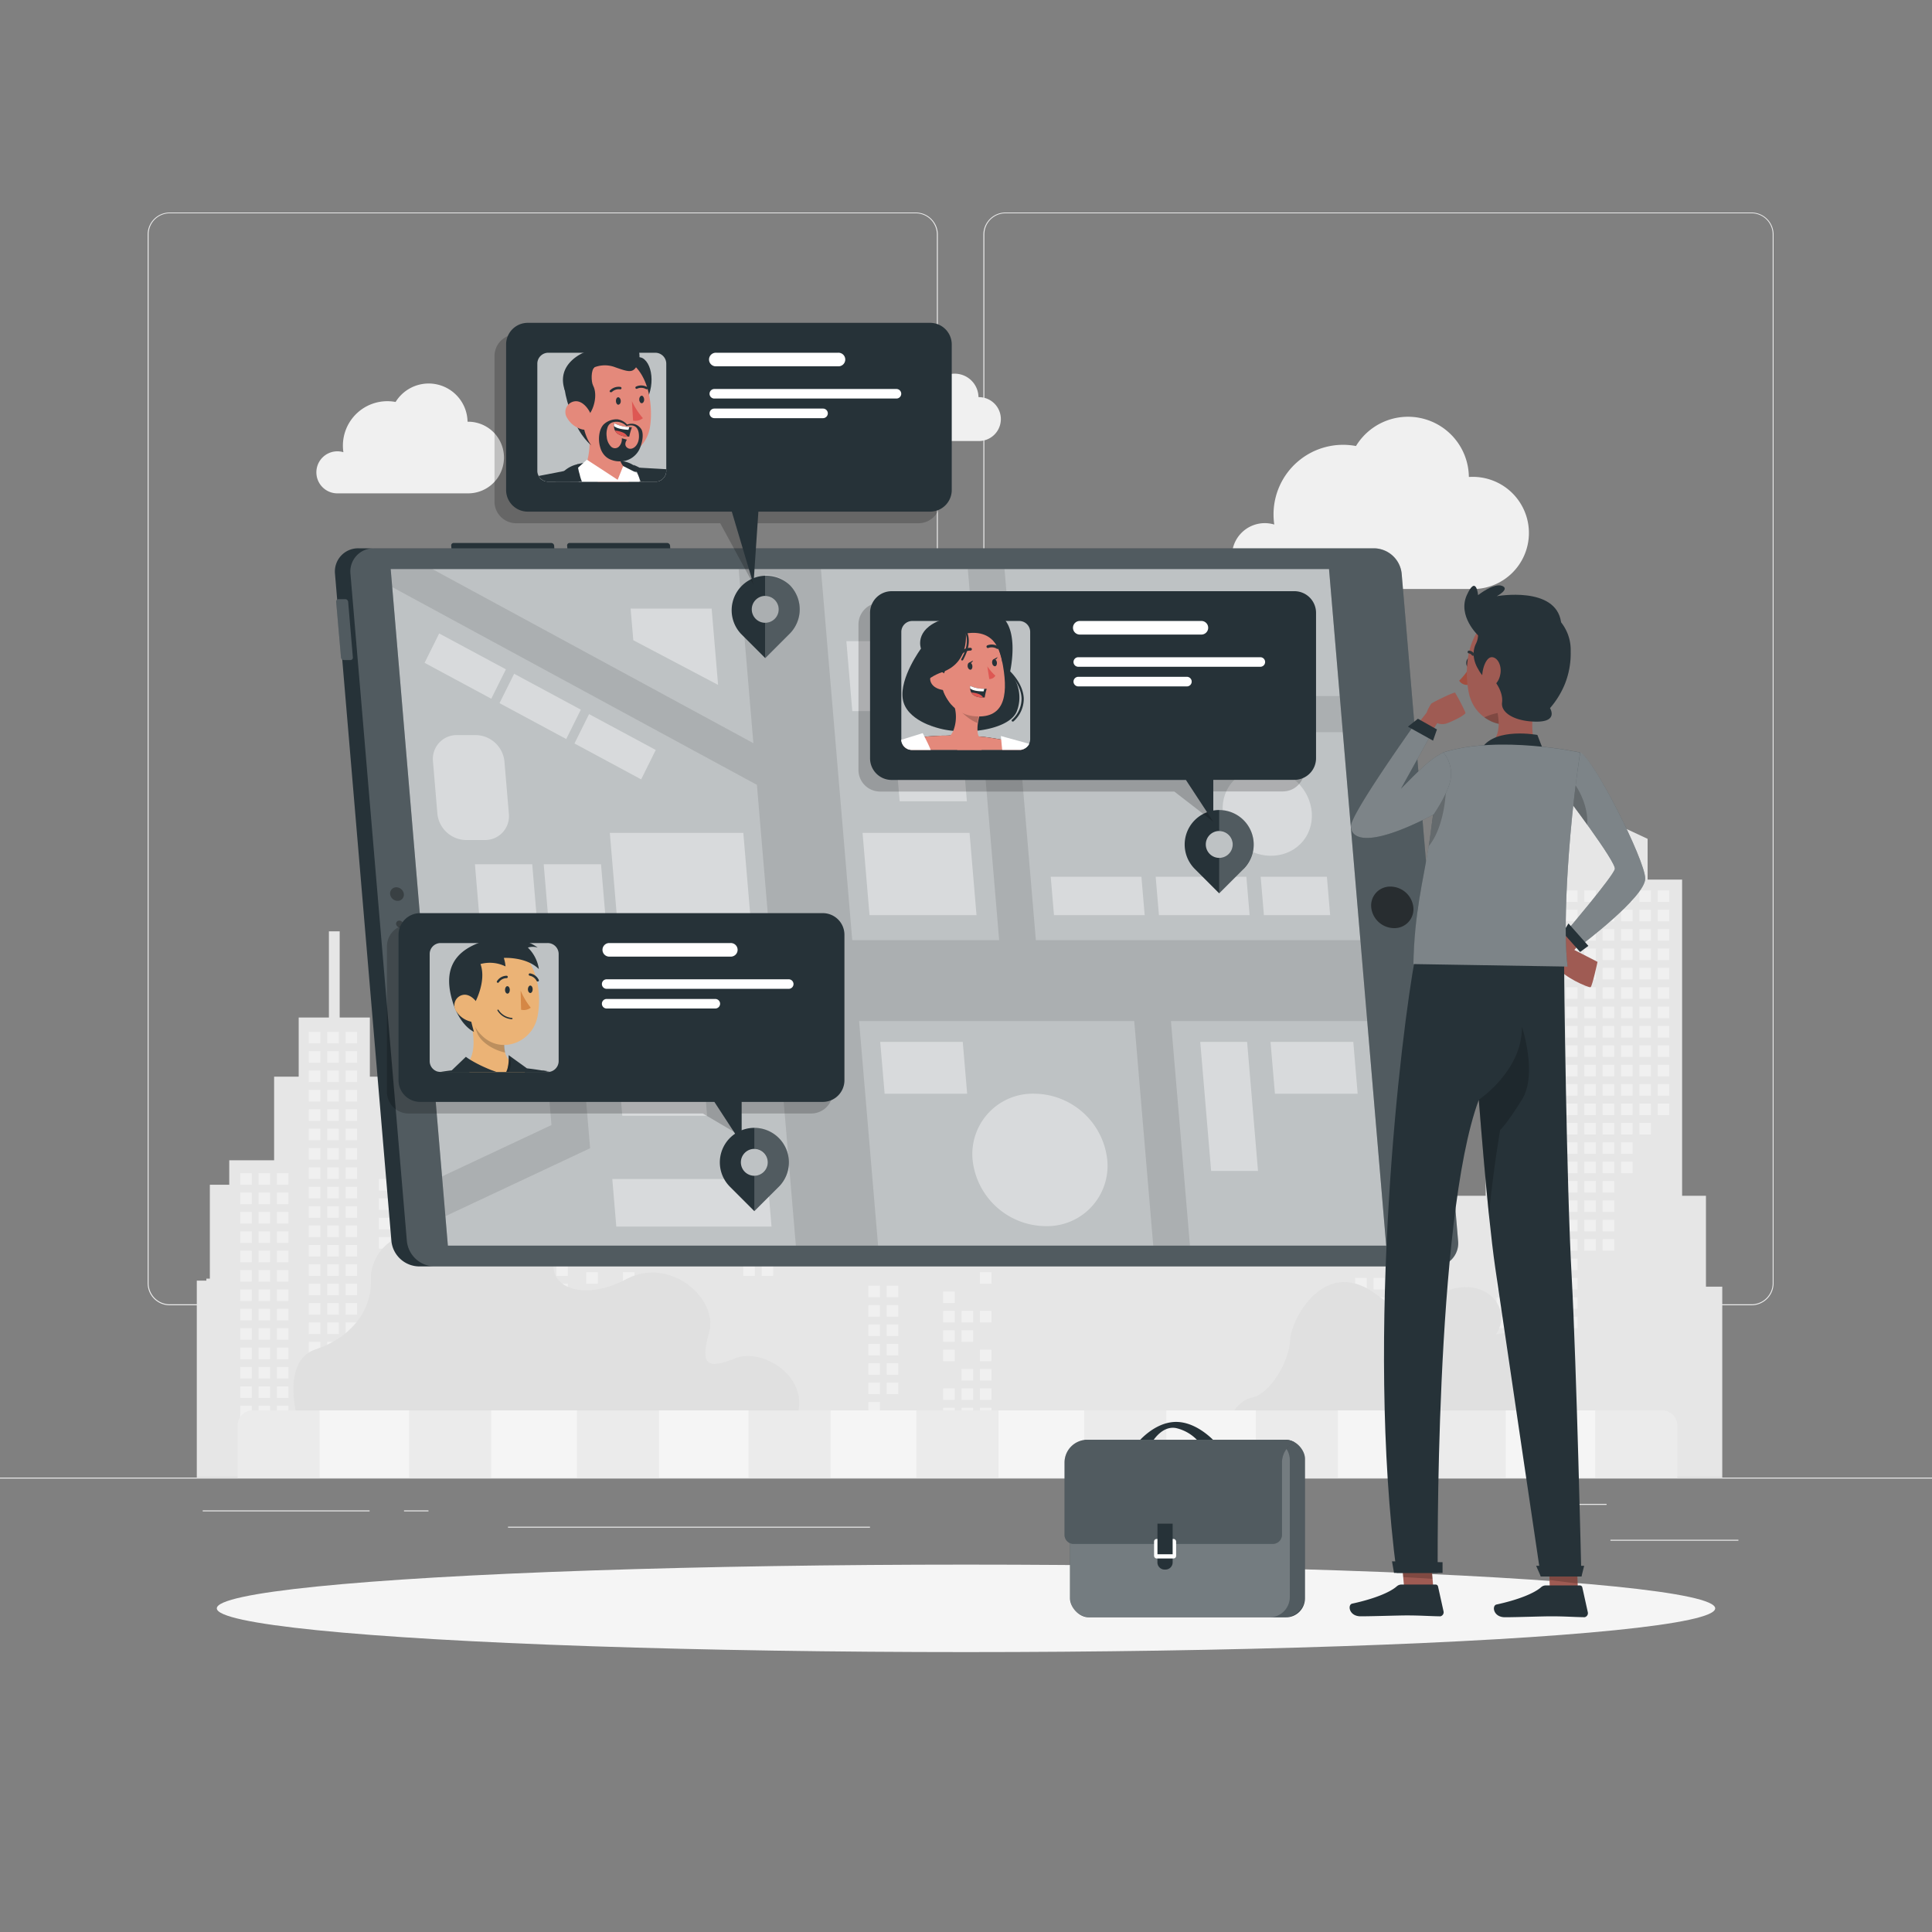 <svg xmlns="http://www.w3.org/2000/svg" viewBox="0 0 500 500"><rect x="0" y="0" width="500" height="500" fill="#808080" stroke="none"/><g id="freepik--background-complete--inject-295"><rect y="382.4" width="500" height="0.25" style="fill:#ebebeb"></rect><rect x="416.78" y="398.49" width="33.12" height="0.25" style="fill:#ebebeb"></rect><rect x="322.53" y="401.21" width="8.69" height="0.25" style="fill:#ebebeb"></rect><rect x="396.59" y="389.21" width="19.19" height="0.25" style="fill:#ebebeb"></rect><rect x="52.46" y="390.89" width="43.19" height="0.25" style="fill:#ebebeb"></rect><rect x="104.56" y="390.89" width="6.33" height="0.25" style="fill:#ebebeb"></rect><rect x="131.47" y="395.11" width="93.68" height="0.25" style="fill:#ebebeb"></rect><path d="M237,337.8H43.91a5.71,5.71,0,0,1-5.7-5.71V60.66A5.71,5.71,0,0,1,43.91,55H237a5.71,5.71,0,0,1,5.71,5.71V332.09A5.71,5.71,0,0,1,237,337.8ZM43.91,55.2a5.46,5.46,0,0,0-5.45,5.46V332.09a5.46,5.46,0,0,0,5.45,5.46H237a5.47,5.47,0,0,0,5.46-5.46V60.66A5.47,5.47,0,0,0,237,55.2Z" style="fill:#ebebeb"></path><path d="M453.31,337.8H260.21a5.72,5.72,0,0,1-5.71-5.71V60.66A5.72,5.72,0,0,1,260.21,55h193.1A5.71,5.71,0,0,1,459,60.66V332.09A5.71,5.71,0,0,1,453.31,337.8ZM260.21,55.2a5.47,5.47,0,0,0-5.46,5.46V332.09a5.47,5.47,0,0,0,5.46,5.46h193.1a5.47,5.47,0,0,0,5.46-5.46V60.66a5.47,5.47,0,0,0-5.46-5.46Z" style="fill:#ebebeb"></path><polygon points="445.72 382.38 445.72 332.99 441.5 332.99 441.5 309.46 435.33 309.46 435.33 227.64 426.4 227.64 426.4 217.09 407.35 208.2 407.35 197.56 404.71 197.56 404.71 227.64 401.02 227.64 401.02 309.46 397.32 309.46 397.32 266.44 387.29 266.44 387.29 244.27 384.49 244.27 384.49 309.46 376.88 309.46 376.88 284.65 371.86 284.65 371.86 278.32 360.25 278.32 360.25 256.68 353.89 256.68 353.89 241.37 346.07 241.37 346.07 219.06 343.28 219.06 343.28 241.37 335.46 241.37 335.46 256.68 329.11 256.68 329.11 278.32 317.49 278.32 317.49 284.65 312.48 284.65 312.48 309.46 306.53 309.46 306.53 278.32 294.92 278.32 294.92 211.28 291.22 211.28 291.22 203.89 266.41 203.89 266.41 211.28 261.13 211.28 261.13 259.84 240.02 259.84 240.02 264.59 232.1 264.59 232.1 268.29 240.02 268.29 240.02 287.29 217.85 287.29 217.85 223.95 213.1 223.95 213.1 210.49 202.81 210.49 202.81 162.72 199.9 162.72 199.9 210.49 192.51 210.49 192.51 223.95 149.19 223.95 149.19 219.52 146.55 219.52 146.55 249.6 142.85 249.6 142.85 250.13 140.63 250.13 140.63 280.22 136.94 280.22 136.94 288.4 129.13 288.4 129.13 266.23 126.33 266.23 126.33 319.02 123.21 319.02 123.21 296.85 120.41 296.85 120.41 331.42 118.71 331.42 118.71 306.61 113.7 306.61 113.7 300.28 102.08 300.28 102.08 278.64 95.72 278.64 95.72 263.33 87.91 263.33 87.91 241.03 85.12 241.03 85.12 263.33 77.3 263.33 77.3 278.64 70.94 278.64 70.94 300.28 59.33 300.28 59.33 306.61 54.31 306.61 54.31 330.9 53.41 330.9 53.41 331.42 50.93 331.42 50.93 382.38 445.72 382.38" style="fill:#e6e6e6"></polygon><rect x="173.36" y="226.91" width="2.99" height="2.99" style="fill:#f0f0f0"></rect><rect x="173.36" y="231.92" width="2.99" height="2.99" style="fill:#f0f0f0"></rect><rect x="173.36" y="251.98" width="2.99" height="2.99" style="fill:#f0f0f0"></rect><rect x="173.36" y="257" width="2.99" height="2.99" style="fill:#f0f0f0"></rect><rect x="173.36" y="262.01" width="2.99" height="2.99" style="fill:#f0f0f0"></rect><rect x="173.36" y="277.05" width="2.99" height="2.99" style="fill:#f0f0f0"></rect><rect x="173.36" y="282.07" width="2.99" height="2.99" style="fill:#f0f0f0"></rect><rect x="178.11" y="246.97" width="2.99" height="2.99" style="fill:#f0f0f0"></rect><rect x="178.11" y="251.98" width="2.99" height="2.99" style="fill:#f0f0f0"></rect><rect x="178.11" y="257" width="2.99" height="2.99" style="fill:#f0f0f0"></rect><rect x="178.11" y="262.01" width="2.99" height="2.99" style="fill:#f0f0f0"></rect><rect x="178.11" y="267.03" width="2.99" height="2.99" style="fill:#f0f0f0"></rect><rect x="178.11" y="277.05" width="2.99" height="2.99" style="fill:#f0f0f0"></rect><rect x="178.11" y="282.07" width="2.99" height="2.99" style="fill:#f0f0f0"></rect><rect x="182.86" y="226.91" width="2.99" height="2.99" style="fill:#f0f0f0"></rect><rect x="182.86" y="231.92" width="2.99" height="2.99" style="fill:#f0f0f0"></rect><rect x="182.86" y="236.94" width="2.99" height="2.99" style="fill:#f0f0f0"></rect><rect x="182.86" y="241.95" width="2.99" height="2.99" style="fill:#f0f0f0"></rect><rect x="182.86" y="246.97" width="2.99" height="2.99" style="fill:#f0f0f0"></rect><rect x="182.86" y="251.98" width="2.99" height="2.99" style="fill:#f0f0f0"></rect><rect x="182.86" y="257" width="2.99" height="2.99" style="fill:#f0f0f0"></rect><rect x="182.86" y="262.01" width="2.99" height="2.99" style="fill:#f0f0f0"></rect><rect x="182.86" y="267.03" width="2.99" height="2.99" style="fill:#f0f0f0"></rect><rect x="182.86" y="272.04" width="2.99" height="2.99" style="fill:#f0f0f0"></rect><rect x="182.86" y="282.07" width="2.99" height="2.99" style="fill:#f0f0f0"></rect><rect x="187.61" y="226.91" width="2.99" height="2.99" style="fill:#f0f0f0"></rect><rect x="187.61" y="231.92" width="2.99" height="2.99" style="fill:#f0f0f0"></rect><rect x="187.61" y="236.94" width="2.99" height="2.99" style="fill:#f0f0f0"></rect><rect x="187.61" y="241.95" width="2.99" height="2.99" style="fill:#f0f0f0"></rect><rect x="187.61" y="246.97" width="2.99" height="2.99" style="fill:#f0f0f0"></rect><rect x="187.61" y="251.98" width="2.99" height="2.99" style="fill:#f0f0f0"></rect><rect x="187.61" y="257" width="2.99" height="2.99" style="fill:#f0f0f0"></rect><rect x="187.61" y="302.13" width="2.99" height="2.99" style="fill:#f0f0f0"></rect><rect x="192.36" y="226.91" width="2.99" height="2.99" style="fill:#f0f0f0"></rect><rect x="192.36" y="231.92" width="2.99" height="2.99" style="fill:#f0f0f0"></rect><rect x="192.36" y="236.94" width="2.99" height="2.99" style="fill:#f0f0f0"></rect><rect x="192.36" y="241.95" width="2.99" height="2.99" style="fill:#f0f0f0"></rect><rect x="192.36" y="246.97" width="2.99" height="2.99" style="fill:#f0f0f0"></rect><rect x="192.36" y="251.98" width="2.99" height="2.99" style="fill:#f0f0f0"></rect><rect x="192.36" y="257" width="2.99" height="2.99" style="fill:#f0f0f0"></rect><rect x="192.36" y="262.01" width="2.99" height="2.99" style="fill:#f0f0f0"></rect><rect x="192.36" y="292.1" width="2.99" height="2.99" style="fill:#f0f0f0"></rect><rect x="192.36" y="297.11" width="2.99" height="2.99" style="fill:#f0f0f0"></rect><rect x="192.36" y="302.13" width="2.99" height="2.99" style="fill:#f0f0f0"></rect><rect x="192.36" y="307.14" width="2.99" height="2.99" style="fill:#f0f0f0"></rect><rect x="192.36" y="327.2" width="2.99" height="2.99" style="fill:#f0f0f0"></rect><rect x="197.11" y="226.91" width="2.99" height="2.99" style="fill:#f0f0f0"></rect><rect x="197.11" y="231.92" width="2.99" height="2.99" style="fill:#f0f0f0"></rect><rect x="197.11" y="236.94" width="2.99" height="2.99" style="fill:#f0f0f0"></rect><rect x="197.11" y="241.95" width="2.99" height="2.99" style="fill:#f0f0f0"></rect><rect x="197.11" y="246.97" width="2.99" height="2.99" style="fill:#f0f0f0"></rect><rect x="197.11" y="251.98" width="2.99" height="2.99" style="fill:#f0f0f0"></rect><rect x="197.11" y="257" width="2.99" height="2.99" style="fill:#f0f0f0"></rect><rect x="197.11" y="262.01" width="2.99" height="2.99" style="fill:#f0f0f0"></rect><rect x="197.11" y="267.03" width="2.99" height="2.99" style="fill:#f0f0f0"></rect><rect x="197.11" y="272.04" width="2.99" height="2.99" style="fill:#f0f0f0"></rect><rect x="197.11" y="287.08" width="2.99" height="2.99" style="fill:#f0f0f0"></rect><rect x="197.11" y="292.1" width="2.99" height="2.99" style="fill:#f0f0f0"></rect><rect x="197.11" y="297.11" width="2.99" height="2.99" style="fill:#f0f0f0"></rect><rect x="197.11" y="302.13" width="2.99" height="2.99" style="fill:#f0f0f0"></rect><rect x="197.11" y="307.14" width="2.99" height="2.99" style="fill:#f0f0f0"></rect><rect x="197.11" y="327.2" width="2.99" height="2.99" style="fill:#f0f0f0"></rect><rect x="201.86" y="226.91" width="2.99" height="2.99" style="fill:#f0f0f0"></rect><rect x="201.86" y="231.92" width="2.99" height="2.99" style="fill:#f0f0f0"></rect><rect x="201.86" y="236.94" width="2.99" height="2.99" style="fill:#f0f0f0"></rect><rect x="201.86" y="241.95" width="2.99" height="2.99" style="fill:#f0f0f0"></rect><rect x="201.86" y="246.97" width="2.99" height="2.99" style="fill:#f0f0f0"></rect><rect x="201.86" y="251.98" width="2.99" height="2.99" style="fill:#f0f0f0"></rect><rect x="201.86" y="257" width="2.99" height="2.99" style="fill:#f0f0f0"></rect><rect x="201.86" y="262.01" width="2.99" height="2.99" style="fill:#f0f0f0"></rect><rect x="201.86" y="267.03" width="2.99" height="2.99" style="fill:#f0f0f0"></rect><rect x="201.86" y="272.04" width="2.99" height="2.99" style="fill:#f0f0f0"></rect><rect x="201.86" y="277.05" width="2.99" height="2.99" style="fill:#f0f0f0"></rect><rect x="201.86" y="282.07" width="2.99" height="2.99" style="fill:#f0f0f0"></rect><rect x="201.86" y="287.08" width="2.99" height="2.99" style="fill:#f0f0f0"></rect><rect x="201.86" y="292.1" width="2.99" height="2.99" style="fill:#f0f0f0"></rect><rect x="201.86" y="297.11" width="2.99" height="2.99" style="fill:#f0f0f0"></rect><rect x="201.86" y="302.13" width="2.99" height="2.99" style="fill:#f0f0f0"></rect><rect x="201.86" y="307.14" width="2.99" height="2.99" style="fill:#f0f0f0"></rect><rect x="201.86" y="312.16" width="2.99" height="2.99" style="fill:#f0f0f0"></rect><rect x="206.62" y="226.91" width="2.99" height="2.99" style="fill:#f0f0f0"></rect><rect x="206.62" y="231.92" width="2.99" height="2.99" style="fill:#f0f0f0"></rect><rect x="206.62" y="236.94" width="2.99" height="2.99" style="fill:#f0f0f0"></rect><rect x="206.62" y="241.95" width="2.99" height="2.99" style="fill:#f0f0f0"></rect><rect x="206.62" y="246.97" width="2.99" height="2.99" style="fill:#f0f0f0"></rect><rect x="206.62" y="251.98" width="2.99" height="2.99" style="fill:#f0f0f0"></rect><rect x="206.62" y="257" width="2.99" height="2.99" style="fill:#f0f0f0"></rect><rect x="206.62" y="262.01" width="2.99" height="2.99" style="fill:#f0f0f0"></rect><rect x="206.62" y="267.03" width="2.99" height="2.99" style="fill:#f0f0f0"></rect><rect x="206.62" y="272.04" width="2.99" height="2.99" style="fill:#f0f0f0"></rect><rect x="206.62" y="287.08" width="2.99" height="2.99" style="fill:#f0f0f0"></rect><rect x="206.62" y="292.1" width="2.99" height="2.99" style="fill:#f0f0f0"></rect><rect x="206.62" y="297.11" width="2.99" height="2.99" style="fill:#f0f0f0"></rect><rect x="206.62" y="302.13" width="2.99" height="2.99" style="fill:#f0f0f0"></rect><rect x="211.37" y="226.91" width="2.99" height="2.99" style="fill:#f0f0f0"></rect><rect x="211.37" y="231.92" width="2.99" height="2.99" style="fill:#f0f0f0"></rect><rect x="211.37" y="236.94" width="2.99" height="2.99" style="fill:#f0f0f0"></rect><rect x="211.37" y="241.95" width="2.99" height="2.99" style="fill:#f0f0f0"></rect><rect x="211.37" y="246.97" width="2.99" height="2.99" style="fill:#f0f0f0"></rect><rect x="211.37" y="251.98" width="2.99" height="2.99" style="fill:#f0f0f0"></rect><rect x="211.37" y="257" width="2.99" height="2.99" style="fill:#f0f0f0"></rect><rect x="211.37" y="262.01" width="2.99" height="2.99" style="fill:#f0f0f0"></rect><rect x="211.37" y="267.03" width="2.99" height="2.99" style="fill:#f0f0f0"></rect><rect x="211.37" y="272.04" width="2.99" height="2.99" style="fill:#f0f0f0"></rect><rect x="211.37" y="287.08" width="2.99" height="2.99" style="fill:#f0f0f0"></rect><rect x="211.37" y="292.1" width="2.99" height="2.99" style="fill:#f0f0f0"></rect><rect x="211.37" y="297.11" width="2.99" height="2.99" style="fill:#f0f0f0"></rect><rect x="264.86" y="213.89" width="2.99" height="2.99" style="fill:#f0f0f0"></rect><rect x="264.86" y="218.9" width="2.99" height="2.99" style="fill:#f0f0f0"></rect><rect x="264.86" y="223.92" width="2.99" height="2.99" style="fill:#f0f0f0"></rect><rect x="264.86" y="228.93" width="2.99" height="2.99" style="fill:#f0f0f0"></rect><rect x="264.86" y="233.95" width="2.99" height="2.99" style="fill:#f0f0f0"></rect><rect x="264.86" y="238.96" width="2.99" height="2.99" style="fill:#f0f0f0"></rect><rect x="264.86" y="243.98" width="2.99" height="2.99" style="fill:#f0f0f0"></rect><rect x="264.86" y="248.99" width="2.99" height="2.99" style="fill:#f0f0f0"></rect><rect x="264.86" y="264.03" width="2.99" height="2.99" style="fill:#f0f0f0"></rect><rect x="264.86" y="269.05" width="2.99" height="2.99" style="fill:#f0f0f0"></rect><rect x="269.61" y="213.89" width="2.99" height="2.99" style="fill:#f0f0f0"></rect><rect x="269.61" y="218.9" width="2.99" height="2.99" style="fill:#f0f0f0"></rect><rect x="269.61" y="223.92" width="2.99" height="2.99" style="fill:#f0f0f0"></rect><rect x="269.61" y="228.93" width="2.99" height="2.99" style="fill:#f0f0f0"></rect><rect x="269.61" y="233.95" width="2.99" height="2.99" style="fill:#f0f0f0"></rect><rect x="269.61" y="238.96" width="2.99" height="2.99" style="fill:#f0f0f0"></rect><rect x="269.61" y="243.98" width="2.99" height="2.99" style="fill:#f0f0f0"></rect><rect x="269.61" y="248.99" width="2.99" height="2.99" style="fill:#f0f0f0"></rect><rect x="269.61" y="269.05" width="2.99" height="2.99" style="fill:#f0f0f0"></rect><rect x="274.36" y="213.89" width="2.99" height="2.99" style="fill:#f0f0f0"></rect><rect x="274.36" y="218.9" width="2.99" height="2.99" style="fill:#f0f0f0"></rect><rect x="274.36" y="223.92" width="2.99" height="2.99" style="fill:#f0f0f0"></rect><rect x="274.36" y="228.93" width="2.99" height="2.99" style="fill:#f0f0f0"></rect><rect x="274.36" y="233.95" width="2.99" height="2.99" style="fill:#f0f0f0"></rect><rect x="274.36" y="238.96" width="2.99" height="2.99" style="fill:#f0f0f0"></rect><rect x="274.36" y="243.98" width="2.99" height="2.99" style="fill:#f0f0f0"></rect><rect x="274.36" y="248.99" width="2.99" height="2.99" style="fill:#f0f0f0"></rect><rect x="279.11" y="213.89" width="2.99" height="2.99" style="fill:#f0f0f0"></rect><rect x="279.11" y="218.9" width="2.99" height="2.99" style="fill:#f0f0f0"></rect><rect x="279.11" y="223.92" width="2.99" height="2.99" style="fill:#f0f0f0"></rect><rect x="279.11" y="228.93" width="2.99" height="2.99" style="fill:#f0f0f0"></rect><rect x="279.11" y="233.95" width="2.99" height="2.99" style="fill:#f0f0f0"></rect><rect x="279.11" y="238.96" width="2.99" height="2.99" style="fill:#f0f0f0"></rect><rect x="279.11" y="248.99" width="2.99" height="2.99" style="fill:#f0f0f0"></rect><rect x="279.11" y="254" width="2.99" height="2.99" style="fill:#f0f0f0"></rect><rect x="279.11" y="269.05" width="2.99" height="2.99" style="fill:#f0f0f0"></rect><rect x="279.11" y="274.06" width="2.99" height="2.99" style="fill:#f0f0f0"></rect><rect x="279.11" y="279.08" width="2.99" height="2.99" style="fill:#f0f0f0"></rect><rect x="279.11" y="284.09" width="2.99" height="2.99" style="fill:#f0f0f0"></rect><rect x="279.11" y="289.11" width="2.99" height="2.99" style="fill:#f0f0f0"></rect><rect x="279.11" y="294.12" width="2.99" height="2.99" style="fill:#f0f0f0"></rect><rect x="279.11" y="299.14" width="2.99" height="2.99" style="fill:#f0f0f0"></rect><rect x="283.86" y="213.89" width="2.99" height="2.99" style="fill:#f0f0f0"></rect><rect x="283.86" y="218.9" width="2.99" height="2.99" style="fill:#f0f0f0"></rect><rect x="283.86" y="223.92" width="2.99" height="2.99" style="fill:#f0f0f0"></rect><rect x="283.86" y="228.93" width="2.99" height="2.99" style="fill:#f0f0f0"></rect><rect x="283.86" y="233.95" width="2.99" height="2.99" style="fill:#f0f0f0"></rect><rect x="283.86" y="238.96" width="2.99" height="2.99" style="fill:#f0f0f0"></rect><rect x="283.86" y="254" width="2.99" height="2.99" style="fill:#f0f0f0"></rect><rect x="283.86" y="259.02" width="2.99" height="2.99" style="fill:#f0f0f0"></rect><rect x="283.86" y="264.03" width="2.99" height="2.99" style="fill:#f0f0f0"></rect><rect x="283.86" y="269.05" width="2.99" height="2.99" style="fill:#f0f0f0"></rect><rect x="283.86" y="274.06" width="2.99" height="2.99" style="fill:#f0f0f0"></rect><rect x="283.86" y="279.08" width="2.99" height="2.99" style="fill:#f0f0f0"></rect><rect x="283.86" y="284.09" width="2.99" height="2.99" style="fill:#f0f0f0"></rect><rect x="283.86" y="289.11" width="2.99" height="2.99" style="fill:#f0f0f0"></rect><rect x="283.86" y="294.12" width="2.99" height="2.99" style="fill:#f0f0f0"></rect><rect x="283.86" y="299.14" width="2.99" height="2.99" style="fill:#f0f0f0"></rect><rect x="283.86" y="304.15" width="2.99" height="2.99" style="fill:#f0f0f0"></rect><rect x="283.86" y="314.18" width="2.99" height="2.99" style="fill:#f0f0f0"></rect><rect x="288.61" y="213.89" width="2.99" height="2.99" style="fill:#f0f0f0"></rect><rect x="288.61" y="218.9" width="2.99" height="2.99" style="fill:#f0f0f0"></rect><rect x="288.61" y="223.92" width="2.99" height="2.99" style="fill:#f0f0f0"></rect><rect x="288.61" y="228.93" width="2.99" height="2.99" style="fill:#f0f0f0"></rect><rect x="288.61" y="233.95" width="2.99" height="2.99" style="fill:#f0f0f0"></rect><rect x="288.61" y="238.96" width="2.99" height="2.99" style="fill:#f0f0f0"></rect><rect x="288.61" y="254" width="2.99" height="2.99" style="fill:#f0f0f0"></rect><rect x="288.61" y="259.02" width="2.99" height="2.99" style="fill:#f0f0f0"></rect><rect x="288.61" y="264.03" width="2.99" height="2.99" style="fill:#f0f0f0"></rect><rect x="288.61" y="269.05" width="2.99" height="2.99" style="fill:#f0f0f0"></rect><rect x="288.61" y="284.09" width="2.99" height="2.99" style="fill:#f0f0f0"></rect><rect x="288.61" y="289.11" width="2.99" height="2.99" style="fill:#f0f0f0"></rect><rect x="288.61" y="294.12" width="2.99" height="2.99" style="fill:#f0f0f0"></rect><rect x="288.61" y="299.14" width="2.99" height="2.99" style="fill:#f0f0f0"></rect><rect x="288.61" y="304.15" width="2.99" height="2.99" style="fill:#f0f0f0"></rect><rect x="288.61" y="314.18" width="2.99" height="2.99" style="fill:#f0f0f0"></rect><rect x="288.61" y="319.2" width="2.99" height="2.99" style="fill:#f0f0f0"></rect><rect x="331.72" y="260.51" width="2.99" height="2.99" style="fill:#f0f0f0"></rect><rect x="331.72" y="265.53" width="2.99" height="2.99" style="fill:#f0f0f0"></rect><rect x="331.72" y="270.54" width="2.99" height="2.99" style="fill:#f0f0f0"></rect><rect x="331.72" y="275.56" width="2.99" height="2.99" style="fill:#f0f0f0"></rect><rect x="331.72" y="280.57" width="2.99" height="2.99" style="fill:#f0f0f0"></rect><rect x="331.72" y="285.59" width="2.99" height="2.99" style="fill:#f0f0f0"></rect><rect x="331.72" y="290.6" width="2.99" height="2.99" style="fill:#f0f0f0"></rect><rect x="331.72" y="305.65" width="2.99" height="2.99" style="fill:#f0f0f0"></rect><rect x="331.72" y="310.66" width="2.99" height="2.99" style="fill:#f0f0f0"></rect><rect x="331.72" y="315.68" width="2.99" height="2.99" style="fill:#f0f0f0"></rect><rect x="336.47" y="260.51" width="2.99" height="2.99" style="fill:#f0f0f0"></rect><rect x="336.47" y="265.53" width="2.99" height="2.99" style="fill:#f0f0f0"></rect><rect x="336.47" y="270.54" width="2.99" height="2.99" style="fill:#f0f0f0"></rect><rect x="336.47" y="275.56" width="2.99" height="2.99" style="fill:#f0f0f0"></rect><rect x="336.47" y="280.57" width="2.99" height="2.99" style="fill:#f0f0f0"></rect><rect x="336.47" y="285.59" width="2.99" height="2.99" style="fill:#f0f0f0"></rect><rect x="336.47" y="290.6" width="2.99" height="2.99" style="fill:#f0f0f0"></rect><rect x="341.22" y="260.51" width="2.99" height="2.99" style="fill:#f0f0f0"></rect><rect x="341.22" y="265.53" width="2.99" height="2.99" style="fill:#f0f0f0"></rect><rect x="341.22" y="270.54" width="2.99" height="2.99" style="fill:#f0f0f0"></rect><rect x="341.22" y="275.56" width="2.99" height="2.99" style="fill:#f0f0f0"></rect><rect x="341.22" y="280.57" width="2.99" height="2.99" style="fill:#f0f0f0"></rect><rect x="341.22" y="285.59" width="2.99" height="2.99" style="fill:#f0f0f0"></rect><rect x="341.22" y="290.6" width="2.99" height="2.99" style="fill:#f0f0f0"></rect><rect x="345.97" y="260.51" width="2.99" height="2.99" style="fill:#f0f0f0"></rect><rect x="345.97" y="265.53" width="2.99" height="2.99" style="fill:#f0f0f0"></rect><rect x="345.97" y="270.54" width="2.99" height="2.99" style="fill:#f0f0f0"></rect><rect x="345.97" y="275.56" width="2.99" height="2.99" style="fill:#f0f0f0"></rect><rect x="345.97" y="280.57" width="2.99" height="2.99" style="fill:#f0f0f0"></rect><rect x="345.97" y="285.59" width="2.99" height="2.99" style="fill:#f0f0f0"></rect><rect x="345.97" y="290.6" width="2.99" height="2.99" style="fill:#f0f0f0"></rect><rect x="345.97" y="295.62" width="2.99" height="2.99" style="fill:#f0f0f0"></rect><rect x="345.97" y="300.63" width="2.99" height="2.99" style="fill:#f0f0f0"></rect><rect x="345.97" y="305.65" width="2.99" height="2.99" style="fill:#f0f0f0"></rect><rect x="345.97" y="310.66" width="2.99" height="2.99" style="fill:#f0f0f0"></rect><rect x="350.72" y="260.51" width="2.99" height="2.99" style="fill:#f0f0f0"></rect><rect x="350.72" y="265.53" width="2.99" height="2.99" style="fill:#f0f0f0"></rect><rect x="350.72" y="270.54" width="2.99" height="2.99" style="fill:#f0f0f0"></rect><rect x="350.72" y="275.56" width="2.99" height="2.99" style="fill:#f0f0f0"></rect><rect x="350.72" y="280.57" width="2.99" height="2.99" style="fill:#f0f0f0"></rect><rect x="350.72" y="285.59" width="2.99" height="2.99" style="fill:#f0f0f0"></rect><rect x="350.72" y="290.6" width="2.99" height="2.99" style="fill:#f0f0f0"></rect><rect x="350.72" y="295.62" width="2.99" height="2.99" style="fill:#f0f0f0"></rect><rect x="350.72" y="300.63" width="2.99" height="2.99" style="fill:#f0f0f0"></rect><rect x="350.72" y="305.65" width="2.99" height="2.99" style="fill:#f0f0f0"></rect><rect x="350.72" y="310.66" width="2.99" height="2.99" style="fill:#f0f0f0"></rect><rect x="350.72" y="315.68" width="2.99" height="2.99" style="fill:#f0f0f0"></rect><rect x="350.72" y="330.72" width="2.99" height="2.99" style="fill:#f0f0f0"></rect><rect x="350.72" y="335.74" width="2.99" height="2.99" style="fill:#f0f0f0"></rect><rect x="355.47" y="260.51" width="2.99" height="2.99" style="fill:#f0f0f0"></rect><rect x="355.47" y="265.53" width="2.99" height="2.99" style="fill:#f0f0f0"></rect><rect x="355.47" y="270.54" width="2.99" height="2.99" style="fill:#f0f0f0"></rect><rect x="355.47" y="285.59" width="2.99" height="2.99" style="fill:#f0f0f0"></rect><rect x="355.47" y="290.6" width="2.99" height="2.99" style="fill:#f0f0f0"></rect><rect x="355.47" y="295.62" width="2.99" height="2.99" style="fill:#f0f0f0"></rect><rect x="355.47" y="300.63" width="2.99" height="2.99" style="fill:#f0f0f0"></rect><rect x="355.47" y="305.65" width="2.99" height="2.99" style="fill:#f0f0f0"></rect><rect x="355.47" y="310.66" width="2.99" height="2.99" style="fill:#f0f0f0"></rect><rect x="355.47" y="315.68" width="2.99" height="2.99" style="fill:#f0f0f0"></rect><rect x="355.47" y="330.72" width="2.99" height="2.99" style="fill:#f0f0f0"></rect><rect x="355.47" y="335.74" width="2.99" height="2.99" style="fill:#f0f0f0"></rect><rect x="355.47" y="340.75" width="2.99" height="2.99" style="fill:#f0f0f0"></rect><rect x="405.27" y="230.43" width="2.99" height="2.99" style="fill:#f0f0f0"></rect><rect x="405.27" y="235.44" width="2.99" height="2.99" style="fill:#f0f0f0"></rect><rect x="405.27" y="240.46" width="2.99" height="2.99" style="fill:#f0f0f0"></rect><rect x="405.27" y="245.47" width="2.99" height="2.99" style="fill:#f0f0f0"></rect><rect x="405.27" y="250.49" width="2.99" height="2.99" style="fill:#f0f0f0"></rect><rect x="405.27" y="255.5" width="2.99" height="2.99" style="fill:#f0f0f0"></rect><rect x="405.27" y="260.51" width="2.99" height="2.99" style="fill:#f0f0f0"></rect><rect x="405.27" y="265.53" width="2.99" height="2.99" style="fill:#f0f0f0"></rect><rect x="405.27" y="270.54" width="2.99" height="2.99" style="fill:#f0f0f0"></rect><rect x="405.27" y="275.56" width="2.99" height="2.99" style="fill:#f0f0f0"></rect><rect x="405.27" y="280.57" width="2.99" height="2.99" style="fill:#f0f0f0"></rect><rect x="405.27" y="285.59" width="2.99" height="2.99" style="fill:#f0f0f0"></rect><rect x="405.27" y="290.6" width="2.99" height="2.99" style="fill:#f0f0f0"></rect><rect x="405.27" y="295.62" width="2.99" height="2.99" style="fill:#f0f0f0"></rect><rect x="405.27" y="300.63" width="2.99" height="2.99" style="fill:#f0f0f0"></rect><rect x="405.27" y="305.65" width="2.99" height="2.99" style="fill:#f0f0f0"></rect><rect x="405.27" y="310.66" width="2.99" height="2.99" style="fill:#f0f0f0"></rect><rect x="405.27" y="315.68" width="2.99" height="2.99" style="fill:#f0f0f0"></rect><rect x="405.27" y="320.69" width="2.99" height="2.99" style="fill:#f0f0f0"></rect><rect x="405.27" y="325.71" width="2.99" height="2.99" style="fill:#f0f0f0"></rect><rect x="405.27" y="330.72" width="2.99" height="2.99" style="fill:#f0f0f0"></rect><rect x="405.27" y="335.74" width="2.99" height="2.99" style="fill:#f0f0f0"></rect><rect x="405.27" y="340.75" width="2.99" height="2.99" style="fill:#f0f0f0"></rect><rect x="410.02" y="230.43" width="2.99" height="2.99" style="fill:#f0f0f0"></rect><rect x="410.02" y="235.44" width="2.99" height="2.99" style="fill:#f0f0f0"></rect><rect x="410.02" y="240.46" width="2.99" height="2.99" style="fill:#f0f0f0"></rect><rect x="410.02" y="245.47" width="2.99" height="2.99" style="fill:#f0f0f0"></rect><rect x="410.02" y="250.49" width="2.99" height="2.99" style="fill:#f0f0f0"></rect><rect x="410.02" y="255.5" width="2.99" height="2.99" style="fill:#f0f0f0"></rect><rect x="410.02" y="260.51" width="2.99" height="2.99" style="fill:#f0f0f0"></rect><rect x="410.02" y="265.53" width="2.99" height="2.99" style="fill:#f0f0f0"></rect><rect x="410.02" y="270.54" width="2.99" height="2.99" style="fill:#f0f0f0"></rect><rect x="410.02" y="275.56" width="2.99" height="2.99" style="fill:#f0f0f0"></rect><rect x="410.02" y="280.57" width="2.99" height="2.99" style="fill:#f0f0f0"></rect><rect x="410.02" y="285.59" width="2.99" height="2.99" style="fill:#f0f0f0"></rect><rect x="410.02" y="290.6" width="2.99" height="2.99" style="fill:#f0f0f0"></rect><rect x="410.02" y="295.62" width="2.99" height="2.99" style="fill:#f0f0f0"></rect><rect x="410.02" y="300.63" width="2.99" height="2.99" style="fill:#f0f0f0"></rect><rect x="410.02" y="305.65" width="2.99" height="2.99" style="fill:#f0f0f0"></rect><rect x="410.02" y="310.66" width="2.99" height="2.99" style="fill:#f0f0f0"></rect><rect x="410.02" y="315.68" width="2.99" height="2.99" style="fill:#f0f0f0"></rect><rect x="410.02" y="320.69" width="2.99" height="2.99" style="fill:#f0f0f0"></rect><rect x="414.77" y="230.43" width="2.99" height="2.99" style="fill:#f0f0f0"></rect><rect x="414.77" y="235.44" width="2.99" height="2.99" style="fill:#f0f0f0"></rect><rect x="414.77" y="240.46" width="2.99" height="2.99" style="fill:#f0f0f0"></rect><rect x="414.77" y="245.47" width="2.99" height="2.99" style="fill:#f0f0f0"></rect><rect x="414.77" y="250.49" width="2.99" height="2.99" style="fill:#f0f0f0"></rect><rect x="414.77" y="255.5" width="2.99" height="2.99" style="fill:#f0f0f0"></rect><rect x="414.77" y="260.51" width="2.99" height="2.99" style="fill:#f0f0f0"></rect><rect x="414.77" y="265.53" width="2.99" height="2.99" style="fill:#f0f0f0"></rect><rect x="414.77" y="270.54" width="2.99" height="2.99" style="fill:#f0f0f0"></rect><rect x="414.77" y="275.56" width="2.99" height="2.99" style="fill:#f0f0f0"></rect><rect x="414.77" y="280.57" width="2.99" height="2.99" style="fill:#f0f0f0"></rect><rect x="414.77" y="285.59" width="2.99" height="2.99" style="fill:#f0f0f0"></rect><rect x="414.77" y="290.6" width="2.99" height="2.99" style="fill:#f0f0f0"></rect><rect x="414.77" y="295.62" width="2.99" height="2.99" style="fill:#f0f0f0"></rect><rect x="414.77" y="300.63" width="2.99" height="2.99" style="fill:#f0f0f0"></rect><rect x="414.77" y="305.65" width="2.99" height="2.99" style="fill:#f0f0f0"></rect><rect x="414.77" y="310.66" width="2.99" height="2.99" style="fill:#f0f0f0"></rect><rect x="414.77" y="315.68" width="2.99" height="2.99" style="fill:#f0f0f0"></rect><rect x="414.77" y="320.69" width="2.99" height="2.99" style="fill:#f0f0f0"></rect><rect x="419.52" y="230.43" width="2.99" height="2.99" style="fill:#f0f0f0"></rect><rect x="419.52" y="235.44" width="2.99" height="2.99" style="fill:#f0f0f0"></rect><rect x="419.52" y="240.46" width="2.99" height="2.99" style="fill:#f0f0f0"></rect><rect x="419.52" y="245.47" width="2.99" height="2.99" style="fill:#f0f0f0"></rect><rect x="419.52" y="250.49" width="2.99" height="2.99" style="fill:#f0f0f0"></rect><rect x="419.52" y="255.5" width="2.99" height="2.99" style="fill:#f0f0f0"></rect><rect x="419.52" y="260.51" width="2.99" height="2.99" style="fill:#f0f0f0"></rect><rect x="419.52" y="265.53" width="2.99" height="2.99" style="fill:#f0f0f0"></rect><rect x="419.52" y="270.54" width="2.99" height="2.99" style="fill:#f0f0f0"></rect><rect x="419.52" y="275.56" width="2.99" height="2.99" style="fill:#f0f0f0"></rect><rect x="419.52" y="280.57" width="2.99" height="2.99" style="fill:#f0f0f0"></rect><rect x="419.52" y="285.59" width="2.99" height="2.99" style="fill:#f0f0f0"></rect><rect x="419.52" y="290.6" width="2.99" height="2.99" style="fill:#f0f0f0"></rect><rect x="419.52" y="295.62" width="2.99" height="2.99" style="fill:#f0f0f0"></rect><rect x="419.52" y="300.63" width="2.99" height="2.99" style="fill:#f0f0f0"></rect><rect x="424.27" y="230.43" width="2.99" height="2.99" style="fill:#f0f0f0"></rect><rect x="424.27" y="235.44" width="2.99" height="2.99" style="fill:#f0f0f0"></rect><rect x="424.27" y="240.46" width="2.99" height="2.99" style="fill:#f0f0f0"></rect><rect x="424.27" y="245.47" width="2.99" height="2.99" style="fill:#f0f0f0"></rect><rect x="424.27" y="250.49" width="2.99" height="2.99" style="fill:#f0f0f0"></rect><rect x="424.27" y="255.5" width="2.99" height="2.99" style="fill:#f0f0f0"></rect><rect x="424.27" y="260.51" width="2.99" height="2.99" style="fill:#f0f0f0"></rect><rect x="424.27" y="265.53" width="2.99" height="2.99" style="fill:#f0f0f0"></rect><rect x="424.27" y="270.54" width="2.99" height="2.99" style="fill:#f0f0f0"></rect><rect x="424.27" y="275.56" width="2.99" height="2.99" style="fill:#f0f0f0"></rect><rect x="424.27" y="280.57" width="2.99" height="2.99" style="fill:#f0f0f0"></rect><rect x="424.27" y="285.59" width="2.99" height="2.99" style="fill:#f0f0f0"></rect><rect x="424.27" y="290.6" width="2.99" height="2.99" style="fill:#f0f0f0"></rect><rect x="429.02" y="230.43" width="2.99" height="2.99" style="fill:#f0f0f0"></rect><rect x="429.02" y="235.44" width="2.99" height="2.99" style="fill:#f0f0f0"></rect><rect x="429.02" y="240.46" width="2.99" height="2.99" style="fill:#f0f0f0"></rect><rect x="429.02" y="245.47" width="2.99" height="2.99" style="fill:#f0f0f0"></rect><rect x="429.02" y="250.49" width="2.99" height="2.99" style="fill:#f0f0f0"></rect><rect x="429.02" y="255.5" width="2.99" height="2.99" style="fill:#f0f0f0"></rect><rect x="429.02" y="260.51" width="2.99" height="2.99" style="fill:#f0f0f0"></rect><rect x="429.02" y="265.53" width="2.99" height="2.99" style="fill:#f0f0f0"></rect><rect x="429.02" y="270.54" width="2.99" height="2.99" style="fill:#f0f0f0"></rect><rect x="429.02" y="275.56" width="2.99" height="2.99" style="fill:#f0f0f0"></rect><rect x="429.02" y="280.57" width="2.99" height="2.99" style="fill:#f0f0f0"></rect><rect x="429.02" y="285.59" width="2.99" height="2.99" style="fill:#f0f0f0"></rect><rect x="79.93" y="267.03" width="2.99" height="2.99" style="fill:#f0f0f0"></rect><rect x="79.93" y="272.04" width="2.99" height="2.99" style="fill:#f0f0f0"></rect><rect x="79.93" y="277.05" width="2.99" height="2.99" style="fill:#f0f0f0"></rect><rect x="79.93" y="282.07" width="2.99" height="2.99" style="fill:#f0f0f0"></rect><rect x="79.93" y="287.08" width="2.99" height="2.99" style="fill:#f0f0f0"></rect><rect x="79.93" y="292.1" width="2.99" height="2.99" style="fill:#f0f0f0"></rect><rect x="79.93" y="297.11" width="2.99" height="2.99" style="fill:#f0f0f0"></rect><rect x="79.93" y="302.13" width="2.99" height="2.99" style="fill:#f0f0f0"></rect><rect x="79.93" y="307.14" width="2.99" height="2.99" style="fill:#f0f0f0"></rect><rect x="79.93" y="312.16" width="2.99" height="2.99" style="fill:#f0f0f0"></rect><rect x="79.93" y="317.17" width="2.99" height="2.99" style="fill:#f0f0f0"></rect><rect x="79.93" y="322.19" width="2.99" height="2.99" style="fill:#f0f0f0"></rect><rect x="79.93" y="327.2" width="2.99" height="2.99" style="fill:#f0f0f0"></rect><rect x="79.93" y="332.22" width="2.99" height="2.99" style="fill:#f0f0f0"></rect><rect x="79.93" y="337.23" width="2.99" height="2.99" style="fill:#f0f0f0"></rect><rect x="79.93" y="342.25" width="2.99" height="2.99" style="fill:#f0f0f0"></rect><rect x="79.93" y="347.26" width="2.99" height="2.99" style="fill:#f0f0f0"></rect><rect x="79.93" y="352.27" width="2.99" height="2.99" style="fill:#f0f0f0"></rect><rect x="79.93" y="357.29" width="2.99" height="2.99" style="fill:#f0f0f0"></rect><rect x="79.93" y="362.3" width="2.99" height="2.99" style="fill:#f0f0f0"></rect><rect x="84.68" y="267.03" width="2.99" height="2.99" style="fill:#f0f0f0"></rect><rect x="84.68" y="272.04" width="2.99" height="2.99" style="fill:#f0f0f0"></rect><rect x="84.68" y="277.05" width="2.99" height="2.99" style="fill:#f0f0f0"></rect><rect x="84.68" y="282.07" width="2.99" height="2.99" style="fill:#f0f0f0"></rect><rect x="84.68" y="287.08" width="2.99" height="2.99" style="fill:#f0f0f0"></rect><rect x="84.68" y="292.1" width="2.99" height="2.99" style="fill:#f0f0f0"></rect><rect x="84.68" y="297.11" width="2.99" height="2.99" style="fill:#f0f0f0"></rect><rect x="84.68" y="302.13" width="2.99" height="2.99" style="fill:#f0f0f0"></rect><rect x="84.68" y="307.14" width="2.99" height="2.99" style="fill:#f0f0f0"></rect><rect x="84.68" y="312.16" width="2.99" height="2.99" style="fill:#f0f0f0"></rect><rect x="84.68" y="317.17" width="2.99" height="2.99" style="fill:#f0f0f0"></rect><rect x="84.68" y="322.19" width="2.99" height="2.99" style="fill:#f0f0f0"></rect><rect x="84.68" y="327.2" width="2.99" height="2.99" style="fill:#f0f0f0"></rect><rect x="84.68" y="332.22" width="2.99" height="2.99" style="fill:#f0f0f0"></rect><rect x="84.68" y="337.23" width="2.99" height="2.99" style="fill:#f0f0f0"></rect><rect x="84.68" y="342.25" width="2.99" height="2.99" style="fill:#f0f0f0"></rect><rect x="84.68" y="347.26" width="2.99" height="2.99" style="fill:#f0f0f0"></rect><rect x="84.68" y="352.27" width="2.99" height="2.99" style="fill:#f0f0f0"></rect><rect x="89.43" y="267.03" width="2.99" height="2.99" style="fill:#f0f0f0"></rect><rect x="89.43" y="272.04" width="2.99" height="2.99" style="fill:#f0f0f0"></rect><rect x="89.43" y="277.05" width="2.99" height="2.99" style="fill:#f0f0f0"></rect><rect x="89.43" y="282.07" width="2.99" height="2.99" style="fill:#f0f0f0"></rect><rect x="89.43" y="287.08" width="2.99" height="2.99" style="fill:#f0f0f0"></rect><rect x="89.43" y="292.1" width="2.99" height="2.99" style="fill:#f0f0f0"></rect><rect x="89.43" y="297.11" width="2.99" height="2.99" style="fill:#f0f0f0"></rect><rect x="89.43" y="302.13" width="2.99" height="2.99" style="fill:#f0f0f0"></rect><rect x="89.43" y="307.14" width="2.99" height="2.99" style="fill:#f0f0f0"></rect><rect x="89.43" y="312.16" width="2.99" height="2.99" style="fill:#f0f0f0"></rect><rect x="89.43" y="317.17" width="2.99" height="2.99" style="fill:#f0f0f0"></rect><rect x="89.43" y="322.19" width="2.99" height="2.99" style="fill:#f0f0f0"></rect><rect x="89.43" y="327.2" width="2.99" height="2.99" style="fill:#f0f0f0"></rect><rect x="89.43" y="332.22" width="2.99" height="2.99" style="fill:#f0f0f0"></rect><rect x="89.43" y="337.23" width="2.99" height="2.99" style="fill:#f0f0f0"></rect><rect x="89.43" y="342.25" width="2.99" height="2.99" style="fill:#f0f0f0"></rect><rect x="89.43" y="347.26" width="2.99" height="2.99" style="fill:#f0f0f0"></rect><rect x="89.43" y="352.27" width="2.99" height="2.99" style="fill:#f0f0f0"></rect><rect x="62.16" y="303.62" width="2.99" height="2.99" style="fill:#f0f0f0"></rect><rect x="62.16" y="308.64" width="2.99" height="2.99" style="fill:#f0f0f0"></rect><rect x="62.16" y="313.65" width="2.99" height="2.99" style="fill:#f0f0f0"></rect><rect x="62.16" y="318.67" width="2.99" height="2.99" style="fill:#f0f0f0"></rect><rect x="62.16" y="323.68" width="2.99" height="2.99" style="fill:#f0f0f0"></rect><rect x="62.16" y="328.7" width="2.99" height="2.99" style="fill:#f0f0f0"></rect><rect x="62.16" y="333.71" width="2.99" height="2.99" style="fill:#f0f0f0"></rect><rect x="62.16" y="338.73" width="2.99" height="2.99" style="fill:#f0f0f0"></rect><rect x="62.16" y="343.74" width="2.99" height="2.99" style="fill:#f0f0f0"></rect><rect x="62.16" y="348.76" width="2.99" height="2.99" style="fill:#f0f0f0"></rect><rect x="62.16" y="353.77" width="2.99" height="2.99" style="fill:#f0f0f0"></rect><rect x="62.16" y="358.79" width="2.99" height="2.99" style="fill:#f0f0f0"></rect><rect x="62.16" y="363.8" width="2.99" height="2.99" style="fill:#f0f0f0"></rect><rect x="66.91" y="303.62" width="2.99" height="2.99" style="fill:#f0f0f0"></rect><rect x="66.91" y="308.64" width="2.99" height="2.99" style="fill:#f0f0f0"></rect><rect x="66.91" y="313.65" width="2.99" height="2.99" style="fill:#f0f0f0"></rect><rect x="66.91" y="318.67" width="2.99" height="2.99" style="fill:#f0f0f0"></rect><rect x="66.91" y="323.68" width="2.99" height="2.99" style="fill:#f0f0f0"></rect><rect x="66.91" y="328.7" width="2.99" height="2.99" style="fill:#f0f0f0"></rect><rect x="66.91" y="333.71" width="2.99" height="2.99" style="fill:#f0f0f0"></rect><rect x="66.91" y="338.73" width="2.99" height="2.99" style="fill:#f0f0f0"></rect><rect x="66.91" y="343.74" width="2.99" height="2.99" style="fill:#f0f0f0"></rect><rect x="66.91" y="348.76" width="2.99" height="2.99" style="fill:#f0f0f0"></rect><rect x="66.91" y="353.77" width="2.99" height="2.99" style="fill:#f0f0f0"></rect><rect x="66.91" y="358.79" width="2.99" height="2.99" style="fill:#f0f0f0"></rect><rect x="66.91" y="363.8" width="2.99" height="2.99" style="fill:#f0f0f0"></rect><rect x="71.66" y="303.62" width="2.99" height="2.99" style="fill:#f0f0f0"></rect><rect x="71.66" y="308.64" width="2.99" height="2.99" style="fill:#f0f0f0"></rect><rect x="71.66" y="313.65" width="2.99" height="2.99" style="fill:#f0f0f0"></rect><rect x="71.66" y="318.67" width="2.99" height="2.99" style="fill:#f0f0f0"></rect><rect x="71.66" y="323.68" width="2.99" height="2.99" style="fill:#f0f0f0"></rect><rect x="71.66" y="328.7" width="2.99" height="2.99" style="fill:#f0f0f0"></rect><rect x="71.66" y="333.71" width="2.99" height="2.99" style="fill:#f0f0f0"></rect><rect x="71.66" y="338.73" width="2.99" height="2.99" style="fill:#f0f0f0"></rect><rect x="71.66" y="343.74" width="2.99" height="2.99" style="fill:#f0f0f0"></rect><rect x="71.66" y="348.76" width="2.99" height="2.99" style="fill:#f0f0f0"></rect><rect x="71.66" y="353.77" width="2.99" height="2.99" style="fill:#f0f0f0"></rect><rect x="71.66" y="358.79" width="2.99" height="2.99" style="fill:#f0f0f0"></rect><rect x="71.66" y="363.8" width="2.99" height="2.99" style="fill:#f0f0f0"></rect><rect x="71.66" y="368.81" width="2.99" height="2.99" style="fill:#f0f0f0"></rect><rect x="98.05" y="305.12" width="2.99" height="2.99" style="fill:#f0f0f0"></rect><rect x="98.05" y="310.13" width="2.99" height="2.99" style="fill:#f0f0f0"></rect><rect x="98.05" y="315.15" width="2.99" height="2.99" style="fill:#f0f0f0"></rect><rect x="98.05" y="320.16" width="2.99" height="2.99" style="fill:#f0f0f0"></rect><rect x="98.05" y="325.18" width="2.99" height="2.99" style="fill:#f0f0f0"></rect><rect x="98.05" y="330.19" width="2.99" height="2.99" style="fill:#f0f0f0"></rect><rect x="98.05" y="335.21" width="2.99" height="2.99" style="fill:#f0f0f0"></rect><rect x="98.05" y="340.22" width="2.99" height="2.99" style="fill:#f0f0f0"></rect><rect x="98.05" y="345.24" width="2.99" height="2.99" style="fill:#f0f0f0"></rect><rect x="98.05" y="350.25" width="2.99" height="2.99" style="fill:#f0f0f0"></rect><rect x="98.05" y="365.3" width="2.99" height="2.99" style="fill:#f0f0f0"></rect><rect x="102.8" y="305.12" width="2.99" height="2.99" style="fill:#f0f0f0"></rect><rect x="102.8" y="310.13" width="2.99" height="2.99" style="fill:#f0f0f0"></rect><rect x="102.8" y="315.15" width="2.99" height="2.99" style="fill:#f0f0f0"></rect><rect x="102.8" y="320.16" width="2.99" height="2.99" style="fill:#f0f0f0"></rect><rect x="102.8" y="325.18" width="2.99" height="2.99" style="fill:#f0f0f0"></rect><rect x="102.8" y="330.19" width="2.99" height="2.99" style="fill:#f0f0f0"></rect><rect x="102.8" y="335.21" width="2.99" height="2.99" style="fill:#f0f0f0"></rect><rect x="102.8" y="340.22" width="2.99" height="2.99" style="fill:#f0f0f0"></rect><rect x="102.8" y="345.24" width="2.99" height="2.99" style="fill:#f0f0f0"></rect><rect x="102.8" y="360.28" width="2.99" height="2.99" style="fill:#f0f0f0"></rect><rect x="102.8" y="365.3" width="2.99" height="2.99" style="fill:#f0f0f0"></rect><rect x="107.55" y="305.12" width="2.99" height="2.99" style="fill:#f0f0f0"></rect><rect x="107.55" y="310.13" width="2.99" height="2.99" style="fill:#f0f0f0"></rect><rect x="107.55" y="315.15" width="2.99" height="2.99" style="fill:#f0f0f0"></rect><rect x="107.55" y="320.16" width="2.99" height="2.99" style="fill:#f0f0f0"></rect><rect x="107.55" y="325.18" width="2.99" height="2.99" style="fill:#f0f0f0"></rect><rect x="107.55" y="330.19" width="2.99" height="2.99" style="fill:#f0f0f0"></rect><rect x="107.55" y="335.21" width="2.99" height="2.99" style="fill:#f0f0f0"></rect><rect x="107.55" y="340.22" width="2.99" height="2.99" style="fill:#f0f0f0"></rect><rect x="107.55" y="355.27" width="2.99" height="2.99" style="fill:#f0f0f0"></rect><rect x="107.55" y="360.28" width="2.99" height="2.99" style="fill:#f0f0f0"></rect><rect x="107.55" y="365.3" width="2.99" height="2.99" style="fill:#f0f0f0"></rect><rect x="151.72" y="228.93" width="2.99" height="2.99" style="fill:#f0f0f0"></rect><rect x="151.72" y="233.95" width="2.99" height="2.99" style="fill:#f0f0f0"></rect><rect x="151.72" y="238.96" width="2.99" height="2.99" style="fill:#f0f0f0"></rect><rect x="151.72" y="243.98" width="2.99" height="2.99" style="fill:#f0f0f0"></rect><rect x="151.72" y="248.99" width="2.99" height="2.99" style="fill:#f0f0f0"></rect><rect x="151.72" y="254" width="2.99" height="2.99" style="fill:#f0f0f0"></rect><rect x="151.72" y="259.02" width="2.99" height="2.99" style="fill:#f0f0f0"></rect><rect x="151.72" y="264.03" width="2.99" height="2.99" style="fill:#f0f0f0"></rect><rect x="151.72" y="269.05" width="2.99" height="2.99" style="fill:#f0f0f0"></rect><rect x="151.72" y="274.06" width="2.99" height="2.99" style="fill:#f0f0f0"></rect><rect x="151.72" y="279.08" width="2.99" height="2.99" style="fill:#f0f0f0"></rect><rect x="151.72" y="284.09" width="2.99" height="2.99" style="fill:#f0f0f0"></rect><rect x="151.72" y="289.11" width="2.99" height="2.99" style="fill:#f0f0f0"></rect><rect x="151.72" y="294.12" width="2.99" height="2.99" style="fill:#f0f0f0"></rect><rect x="151.72" y="299.14" width="2.99" height="2.99" style="fill:#f0f0f0"></rect><rect x="151.72" y="304.15" width="2.99" height="2.99" style="fill:#f0f0f0"></rect><rect x="151.72" y="309.17" width="2.99" height="2.99" style="fill:#f0f0f0"></rect><rect x="151.72" y="319.2" width="2.99" height="2.99" style="fill:#f0f0f0"></rect><rect x="151.72" y="324.21" width="2.99" height="2.99" style="fill:#f0f0f0"></rect><rect x="151.72" y="329.23" width="2.99" height="2.99" style="fill:#f0f0f0"></rect><rect x="151.72" y="334.24" width="2.99" height="2.99" style="fill:#f0f0f0"></rect><rect x="151.72" y="339.25" width="2.99" height="2.99" style="fill:#f0f0f0"></rect><rect x="156.47" y="228.93" width="2.99" height="2.99" style="fill:#f0f0f0"></rect><rect x="156.47" y="233.95" width="2.99" height="2.99" style="fill:#f0f0f0"></rect><rect x="156.47" y="238.96" width="2.99" height="2.99" style="fill:#f0f0f0"></rect><rect x="156.47" y="243.98" width="2.99" height="2.99" style="fill:#f0f0f0"></rect><rect x="156.47" y="248.99" width="2.99" height="2.99" style="fill:#f0f0f0"></rect><rect x="156.47" y="254" width="2.99" height="2.99" style="fill:#f0f0f0"></rect><rect x="156.47" y="259.02" width="2.99" height="2.99" style="fill:#f0f0f0"></rect><rect x="156.47" y="264.03" width="2.99" height="2.99" style="fill:#f0f0f0"></rect><rect x="156.47" y="269.05" width="2.99" height="2.99" style="fill:#f0f0f0"></rect><rect x="156.47" y="274.06" width="2.99" height="2.99" style="fill:#f0f0f0"></rect><rect x="156.47" y="279.08" width="2.99" height="2.99" style="fill:#f0f0f0"></rect><rect x="156.47" y="284.09" width="2.99" height="2.99" style="fill:#f0f0f0"></rect><rect x="156.47" y="289.11" width="2.99" height="2.99" style="fill:#f0f0f0"></rect><rect x="156.47" y="294.12" width="2.99" height="2.99" style="fill:#f0f0f0"></rect><rect x="156.47" y="299.14" width="2.99" height="2.99" style="fill:#f0f0f0"></rect><rect x="156.47" y="304.15" width="2.99" height="2.99" style="fill:#f0f0f0"></rect><rect x="156.47" y="334.24" width="2.99" height="2.99" style="fill:#f0f0f0"></rect><rect x="156.47" y="339.25" width="2.99" height="2.99" style="fill:#f0f0f0"></rect><rect x="161.22" y="228.93" width="2.99" height="2.99" style="fill:#f0f0f0"></rect><rect x="161.22" y="233.95" width="2.99" height="2.99" style="fill:#f0f0f0"></rect><rect x="161.22" y="238.96" width="2.99" height="2.99" style="fill:#f0f0f0"></rect><rect x="161.22" y="243.98" width="2.99" height="2.99" style="fill:#f0f0f0"></rect><rect x="161.22" y="248.99" width="2.99" height="2.99" style="fill:#f0f0f0"></rect><rect x="161.22" y="254" width="2.99" height="2.99" style="fill:#f0f0f0"></rect><rect x="161.22" y="259.02" width="2.99" height="2.99" style="fill:#f0f0f0"></rect><rect x="161.22" y="264.03" width="2.99" height="2.99" style="fill:#f0f0f0"></rect><rect x="161.22" y="269.05" width="2.99" height="2.99" style="fill:#f0f0f0"></rect><rect x="161.22" y="274.06" width="2.99" height="2.99" style="fill:#f0f0f0"></rect><rect x="161.22" y="279.08" width="2.99" height="2.99" style="fill:#f0f0f0"></rect><rect x="161.22" y="284.09" width="2.99" height="2.99" style="fill:#f0f0f0"></rect><rect x="161.22" y="289.11" width="2.99" height="2.99" style="fill:#f0f0f0"></rect><rect x="161.22" y="294.12" width="2.99" height="2.99" style="fill:#f0f0f0"></rect><rect x="161.22" y="299.14" width="2.99" height="2.99" style="fill:#f0f0f0"></rect><rect x="161.22" y="304.15" width="2.99" height="2.99" style="fill:#f0f0f0"></rect><rect x="161.22" y="314.18" width="2.99" height="2.99" style="fill:#f0f0f0"></rect><rect x="161.22" y="319.2" width="2.99" height="2.99" style="fill:#f0f0f0"></rect><rect x="161.22" y="324.21" width="2.99" height="2.99" style="fill:#f0f0f0"></rect><rect x="161.22" y="329.23" width="2.99" height="2.99" style="fill:#f0f0f0"></rect><rect x="161.22" y="339.25" width="2.99" height="2.99" style="fill:#f0f0f0"></rect><rect x="134.47" y="292.1" width="2.99" height="2.99" style="fill:#f0f0f0"></rect><rect x="134.47" y="297.11" width="2.99" height="2.99" style="fill:#f0f0f0"></rect><rect x="134.47" y="302.13" width="2.99" height="2.99" style="fill:#f0f0f0"></rect><rect x="134.47" y="307.14" width="2.99" height="2.99" style="fill:#f0f0f0"></rect><rect x="134.47" y="312.16" width="2.99" height="2.99" style="fill:#f0f0f0"></rect><rect x="134.47" y="317.17" width="2.99" height="2.99" style="fill:#f0f0f0"></rect><rect x="134.47" y="322.19" width="2.99" height="2.99" style="fill:#f0f0f0"></rect><rect x="134.47" y="332.22" width="2.99" height="2.99" style="fill:#f0f0f0"></rect><rect x="134.47" y="337.23" width="2.99" height="2.99" style="fill:#f0f0f0"></rect><rect x="134.47" y="342.25" width="2.99" height="2.99" style="fill:#f0f0f0"></rect><rect x="134.47" y="347.26" width="2.99" height="2.99" style="fill:#f0f0f0"></rect><rect x="134.47" y="352.27" width="2.99" height="2.99" style="fill:#f0f0f0"></rect><rect x="134.47" y="357.29" width="2.99" height="2.99" style="fill:#f0f0f0"></rect><rect x="134.47" y="362.3" width="2.99" height="2.99" style="fill:#f0f0f0"></rect><rect x="134.47" y="367.32" width="2.99" height="2.99" style="fill:#f0f0f0"></rect><rect x="139.22" y="292.1" width="2.99" height="2.99" style="fill:#f0f0f0"></rect><rect x="139.22" y="297.11" width="2.99" height="2.99" style="fill:#f0f0f0"></rect><rect x="139.22" y="302.13" width="2.99" height="2.99" style="fill:#f0f0f0"></rect><rect x="139.22" y="307.14" width="2.99" height="2.99" style="fill:#f0f0f0"></rect><rect x="139.22" y="312.16" width="2.99" height="2.99" style="fill:#f0f0f0"></rect><rect x="139.22" y="317.17" width="2.99" height="2.99" style="fill:#f0f0f0"></rect><rect x="139.22" y="332.22" width="2.99" height="2.99" style="fill:#f0f0f0"></rect><rect x="139.22" y="337.23" width="2.99" height="2.99" style="fill:#f0f0f0"></rect><rect x="139.22" y="342.25" width="2.99" height="2.99" style="fill:#f0f0f0"></rect><rect x="139.22" y="347.26" width="2.99" height="2.99" style="fill:#f0f0f0"></rect><rect x="139.22" y="352.27" width="2.99" height="2.99" style="fill:#f0f0f0"></rect><rect x="139.22" y="357.29" width="2.99" height="2.99" style="fill:#f0f0f0"></rect><rect x="139.22" y="362.3" width="2.99" height="2.99" style="fill:#f0f0f0"></rect><rect x="139.22" y="367.32" width="2.99" height="2.99" style="fill:#f0f0f0"></rect><rect x="143.98" y="292.1" width="2.99" height="2.99" style="fill:#f0f0f0"></rect><rect x="143.98" y="297.11" width="2.99" height="2.99" style="fill:#f0f0f0"></rect><rect x="143.98" y="302.13" width="2.99" height="2.99" style="fill:#f0f0f0"></rect><rect x="143.98" y="307.14" width="2.99" height="2.99" style="fill:#f0f0f0"></rect><rect x="143.98" y="312.16" width="2.99" height="2.99" style="fill:#f0f0f0"></rect><rect x="143.98" y="317.17" width="2.99" height="2.99" style="fill:#f0f0f0"></rect><rect x="143.98" y="327.2" width="2.99" height="2.99" style="fill:#f0f0f0"></rect><rect x="143.98" y="332.22" width="2.99" height="2.99" style="fill:#f0f0f0"></rect><rect x="143.98" y="337.23" width="2.99" height="2.99" style="fill:#f0f0f0"></rect><rect x="143.98" y="342.25" width="2.99" height="2.99" style="fill:#f0f0f0"></rect><rect x="143.98" y="347.26" width="2.99" height="2.99" style="fill:#f0f0f0"></rect><rect x="143.98" y="352.27" width="2.99" height="2.99" style="fill:#f0f0f0"></rect><rect x="143.98" y="357.29" width="2.99" height="2.99" style="fill:#f0f0f0"></rect><rect x="143.98" y="362.3" width="2.99" height="2.99" style="fill:#f0f0f0"></rect><rect x="143.98" y="367.32" width="2.99" height="2.99" style="fill:#f0f0f0"></rect><rect x="244.09" y="264.03" width="2.99" height="2.99" style="fill:#f0f0f0"></rect><rect x="244.09" y="269.05" width="2.99" height="2.99" style="fill:#f0f0f0"></rect><rect x="244.09" y="274.06" width="2.99" height="2.99" style="fill:#f0f0f0"></rect><rect x="244.09" y="279.08" width="2.99" height="2.99" style="fill:#f0f0f0"></rect><rect x="244.09" y="284.09" width="2.99" height="2.99" style="fill:#f0f0f0"></rect><rect x="244.09" y="289.11" width="2.99" height="2.99" style="fill:#f0f0f0"></rect><rect x="244.09" y="294.12" width="2.99" height="2.99" style="fill:#f0f0f0"></rect><rect x="244.09" y="299.14" width="2.99" height="2.99" style="fill:#f0f0f0"></rect><rect x="244.09" y="304.15" width="2.99" height="2.99" style="fill:#f0f0f0"></rect><rect x="244.09" y="309.17" width="2.99" height="2.99" style="fill:#f0f0f0"></rect><rect x="244.09" y="314.18" width="2.99" height="2.99" style="fill:#f0f0f0"></rect><rect x="244.09" y="319.2" width="2.99" height="2.99" style="fill:#f0f0f0"></rect><rect x="244.09" y="324.21" width="2.99" height="2.99" style="fill:#f0f0f0"></rect><rect x="244.09" y="334.24" width="2.99" height="2.99" style="fill:#f0f0f0"></rect><rect x="244.09" y="339.25" width="2.99" height="2.99" style="fill:#f0f0f0"></rect><rect x="244.09" y="344.27" width="2.99" height="2.99" style="fill:#f0f0f0"></rect><rect x="244.09" y="349.28" width="2.99" height="2.99" style="fill:#f0f0f0"></rect><rect x="244.09" y="359.31" width="2.99" height="2.99" style="fill:#f0f0f0"></rect><rect x="244.09" y="364.33" width="2.99" height="2.99" style="fill:#f0f0f0"></rect><rect x="244.09" y="369.34" width="2.99" height="2.99" style="fill:#f0f0f0"></rect><rect x="248.84" y="264.03" width="2.99" height="2.99" style="fill:#f0f0f0"></rect><rect x="248.84" y="269.05" width="2.99" height="2.99" style="fill:#f0f0f0"></rect><rect x="248.84" y="274.06" width="2.99" height="2.99" style="fill:#f0f0f0"></rect><rect x="248.84" y="279.08" width="2.99" height="2.99" style="fill:#f0f0f0"></rect><rect x="248.84" y="284.09" width="2.99" height="2.99" style="fill:#f0f0f0"></rect><rect x="248.84" y="289.11" width="2.99" height="2.99" style="fill:#f0f0f0"></rect><rect x="248.84" y="294.12" width="2.99" height="2.99" style="fill:#f0f0f0"></rect><rect x="248.84" y="299.14" width="2.99" height="2.99" style="fill:#f0f0f0"></rect><rect x="248.84" y="304.15" width="2.99" height="2.99" style="fill:#f0f0f0"></rect><rect x="248.84" y="309.17" width="2.99" height="2.99" style="fill:#f0f0f0"></rect><rect x="248.84" y="314.18" width="2.99" height="2.99" style="fill:#f0f0f0"></rect><rect x="248.84" y="319.2" width="2.99" height="2.99" style="fill:#f0f0f0"></rect><rect x="248.84" y="324.21" width="2.99" height="2.99" style="fill:#f0f0f0"></rect><rect x="248.84" y="339.25" width="2.99" height="2.99" style="fill:#f0f0f0"></rect><rect x="248.84" y="344.27" width="2.99" height="2.99" style="fill:#f0f0f0"></rect><rect x="248.84" y="354.3" width="2.99" height="2.99" style="fill:#f0f0f0"></rect><rect x="248.84" y="359.31" width="2.99" height="2.99" style="fill:#f0f0f0"></rect><rect x="248.84" y="364.33" width="2.99" height="2.99" style="fill:#f0f0f0"></rect><rect x="248.84" y="369.34" width="2.99" height="2.99" style="fill:#f0f0f0"></rect><rect x="253.6" y="264.03" width="2.99" height="2.99" style="fill:#f0f0f0"></rect><rect x="253.6" y="269.05" width="2.99" height="2.99" style="fill:#f0f0f0"></rect><rect x="253.6" y="274.06" width="2.99" height="2.99" style="fill:#f0f0f0"></rect><rect x="253.6" y="279.08" width="2.99" height="2.99" style="fill:#f0f0f0"></rect><rect x="253.6" y="284.09" width="2.99" height="2.99" style="fill:#f0f0f0"></rect><rect x="253.6" y="289.11" width="2.99" height="2.99" style="fill:#f0f0f0"></rect><rect x="253.6" y="294.12" width="2.99" height="2.99" style="fill:#f0f0f0"></rect><rect x="253.6" y="299.14" width="2.99" height="2.99" style="fill:#f0f0f0"></rect><rect x="253.6" y="304.15" width="2.99" height="2.99" style="fill:#f0f0f0"></rect><rect x="253.6" y="309.17" width="2.99" height="2.99" style="fill:#f0f0f0"></rect><rect x="253.6" y="314.18" width="2.99" height="2.99" style="fill:#f0f0f0"></rect><rect x="253.6" y="319.2" width="2.99" height="2.99" style="fill:#f0f0f0"></rect><rect x="253.6" y="324.21" width="2.99" height="2.99" style="fill:#f0f0f0"></rect><rect x="253.6" y="329.23" width="2.99" height="2.99" style="fill:#f0f0f0"></rect><rect x="253.6" y="339.25" width="2.99" height="2.99" style="fill:#f0f0f0"></rect><rect x="253.6" y="349.28" width="2.99" height="2.99" style="fill:#f0f0f0"></rect><rect x="253.6" y="354.3" width="2.99" height="2.99" style="fill:#f0f0f0"></rect><rect x="253.6" y="359.31" width="2.99" height="2.99" style="fill:#f0f0f0"></rect><rect x="253.6" y="364.33" width="2.99" height="2.99" style="fill:#f0f0f0"></rect><rect x="253.6" y="369.34" width="2.99" height="2.99" style="fill:#f0f0f0"></rect><rect x="224.74" y="292.63" width="2.99" height="2.99" style="fill:#f0f0f0"></rect><rect x="224.74" y="297.64" width="2.99" height="2.99" style="fill:#f0f0f0"></rect><rect x="224.74" y="302.66" width="2.99" height="2.99" style="fill:#f0f0f0"></rect><rect x="224.74" y="307.67" width="2.99" height="2.99" style="fill:#f0f0f0"></rect><rect x="224.74" y="312.69" width="2.99" height="2.99" style="fill:#f0f0f0"></rect><rect x="224.74" y="317.7" width="2.99" height="2.99" style="fill:#f0f0f0"></rect><rect x="224.74" y="332.74" width="2.99" height="2.99" style="fill:#f0f0f0"></rect><rect x="224.74" y="337.76" width="2.99" height="2.99" style="fill:#f0f0f0"></rect><rect x="224.74" y="342.77" width="2.99" height="2.99" style="fill:#f0f0f0"></rect><rect x="224.74" y="347.79" width="2.99" height="2.99" style="fill:#f0f0f0"></rect><rect x="224.74" y="352.8" width="2.99" height="2.99" style="fill:#f0f0f0"></rect><rect x="224.74" y="357.82" width="2.99" height="2.99" style="fill:#f0f0f0"></rect><rect x="224.74" y="362.83" width="2.99" height="2.99" style="fill:#f0f0f0"></rect><rect x="229.49" y="292.63" width="2.99" height="2.99" style="fill:#f0f0f0"></rect><rect x="229.49" y="297.64" width="2.99" height="2.99" style="fill:#f0f0f0"></rect><rect x="229.49" y="302.66" width="2.99" height="2.99" style="fill:#f0f0f0"></rect><rect x="229.49" y="307.67" width="2.99" height="2.99" style="fill:#f0f0f0"></rect><rect x="229.49" y="312.69" width="2.99" height="2.99" style="fill:#f0f0f0"></rect><rect x="229.49" y="317.7" width="2.99" height="2.99" style="fill:#f0f0f0"></rect><rect x="229.49" y="332.74" width="2.99" height="2.99" style="fill:#f0f0f0"></rect><rect x="229.49" y="337.76" width="2.99" height="2.99" style="fill:#f0f0f0"></rect><rect x="229.49" y="342.77" width="2.99" height="2.99" style="fill:#f0f0f0"></rect><rect x="229.49" y="347.79" width="2.99" height="2.99" style="fill:#f0f0f0"></rect><rect x="229.49" y="352.8" width="2.99" height="2.99" style="fill:#f0f0f0"></rect><rect x="229.49" y="357.82" width="2.99" height="2.99" style="fill:#f0f0f0"></rect><rect x="229.49" y="367.85" width="2.99" height="2.99" style="fill:#f0f0f0"></rect><rect x="387.32" y="270.54" width="2.99" height="2.99" style="fill:#f0f0f0"></rect><rect x="387.32" y="275.56" width="2.99" height="2.99" style="fill:#f0f0f0"></rect><rect x="387.32" y="280.57" width="2.99" height="2.99" style="fill:#f0f0f0"></rect><rect x="387.32" y="285.59" width="2.99" height="2.99" style="fill:#f0f0f0"></rect><rect x="387.32" y="290.6" width="2.99" height="2.99" style="fill:#f0f0f0"></rect><rect x="387.32" y="295.62" width="2.99" height="2.99" style="fill:#f0f0f0"></rect><rect x="387.32" y="300.63" width="2.99" height="2.99" style="fill:#f0f0f0"></rect><rect x="387.32" y="305.65" width="2.99" height="2.99" style="fill:#f0f0f0"></rect><rect x="387.32" y="310.66" width="2.99" height="2.99" style="fill:#f0f0f0"></rect><rect x="387.32" y="315.68" width="2.99" height="2.99" style="fill:#f0f0f0"></rect><rect x="387.32" y="320.69" width="2.99" height="2.99" style="fill:#f0f0f0"></rect><rect x="387.32" y="330.72" width="2.99" height="2.99" style="fill:#f0f0f0"></rect><rect x="387.32" y="335.74" width="2.99" height="2.99" style="fill:#f0f0f0"></rect><rect x="387.32" y="340.75" width="2.99" height="2.99" style="fill:#f0f0f0"></rect><rect x="387.32" y="345.76" width="2.99" height="2.99" style="fill:#f0f0f0"></rect><rect x="387.32" y="350.78" width="2.99" height="2.99" style="fill:#f0f0f0"></rect><rect x="387.32" y="355.79" width="2.99" height="2.99" style="fill:#f0f0f0"></rect><rect x="387.32" y="360.81" width="2.99" height="2.99" style="fill:#f0f0f0"></rect><rect x="387.32" y="365.82" width="2.99" height="2.99" style="fill:#f0f0f0"></rect><rect x="392.07" y="270.54" width="2.99" height="2.99" style="fill:#f0f0f0"></rect><rect x="392.07" y="275.56" width="2.99" height="2.99" style="fill:#f0f0f0"></rect><rect x="392.07" y="280.57" width="2.99" height="2.99" style="fill:#f0f0f0"></rect><rect x="392.07" y="285.59" width="2.99" height="2.99" style="fill:#f0f0f0"></rect><rect x="392.07" y="290.6" width="2.99" height="2.99" style="fill:#f0f0f0"></rect><rect x="392.07" y="295.62" width="2.99" height="2.99" style="fill:#f0f0f0"></rect><rect x="392.07" y="300.63" width="2.99" height="2.99" style="fill:#f0f0f0"></rect><rect x="392.07" y="305.65" width="2.99" height="2.99" style="fill:#f0f0f0"></rect><rect x="392.07" y="310.66" width="2.99" height="2.99" style="fill:#f0f0f0"></rect><rect x="392.07" y="315.68" width="2.99" height="2.99" style="fill:#f0f0f0"></rect><rect x="392.07" y="320.69" width="2.99" height="2.99" style="fill:#f0f0f0"></rect><rect x="392.07" y="325.71" width="2.99" height="2.99" style="fill:#f0f0f0"></rect><rect x="392.07" y="330.72" width="2.99" height="2.99" style="fill:#f0f0f0"></rect><rect x="392.07" y="335.74" width="2.99" height="2.99" style="fill:#f0f0f0"></rect><rect x="392.07" y="340.75" width="2.99" height="2.99" style="fill:#f0f0f0"></rect><rect x="392.07" y="345.76" width="2.99" height="2.99" style="fill:#f0f0f0"></rect><rect x="392.07" y="350.78" width="2.99" height="2.99" style="fill:#f0f0f0"></rect><rect x="392.07" y="355.79" width="2.99" height="2.99" style="fill:#f0f0f0"></rect><rect x="392.07" y="360.81" width="2.99" height="2.99" style="fill:#f0f0f0"></rect><rect x="392.07" y="365.82" width="2.99" height="2.99" style="fill:#f0f0f0"></rect><rect x="363.92" y="290.08" width="2.99" height="2.99" style="fill:#f0f0f0"></rect><rect x="363.92" y="295.09" width="2.99" height="2.99" style="fill:#f0f0f0"></rect><rect x="363.92" y="300.1" width="2.99" height="2.99" style="fill:#f0f0f0"></rect><rect x="363.92" y="305.12" width="2.99" height="2.99" style="fill:#f0f0f0"></rect><rect x="363.92" y="310.13" width="2.99" height="2.99" style="fill:#f0f0f0"></rect><rect x="363.92" y="315.15" width="2.99" height="2.99" style="fill:#f0f0f0"></rect><rect x="363.92" y="320.16" width="2.99" height="2.99" style="fill:#f0f0f0"></rect><rect x="363.92" y="325.18" width="2.99" height="2.99" style="fill:#f0f0f0"></rect><rect x="363.92" y="330.19" width="2.99" height="2.99" style="fill:#f0f0f0"></rect><rect x="363.92" y="335.21" width="2.99" height="2.99" style="fill:#f0f0f0"></rect><rect x="368.67" y="290.08" width="2.99" height="2.99" style="fill:#f0f0f0"></rect><rect x="368.67" y="295.09" width="2.99" height="2.99" style="fill:#f0f0f0"></rect><rect x="368.67" y="300.1" width="2.99" height="2.99" style="fill:#f0f0f0"></rect><rect x="368.67" y="305.12" width="2.99" height="2.99" style="fill:#f0f0f0"></rect><rect x="368.67" y="310.13" width="2.99" height="2.99" style="fill:#f0f0f0"></rect><rect x="368.67" y="315.15" width="2.99" height="2.99" style="fill:#f0f0f0"></rect><rect x="368.67" y="320.16" width="2.99" height="2.99" style="fill:#f0f0f0"></rect><rect x="368.67" y="325.18" width="2.99" height="2.99" style="fill:#f0f0f0"></rect><rect x="368.67" y="330.19" width="2.99" height="2.99" style="fill:#f0f0f0"></rect><path d="M318.83,143.9a8.5,8.5,0,0,1,10.95-8.15,18.64,18.64,0,0,1-.19-2.61,18,18,0,0,1,21.34-17.71,15.75,15.75,0,0,1,29.21,8h.26a14.52,14.52,0,1,1,0,29H327.1A8.51,8.51,0,0,1,318.83,143.9Z" style="fill:#f0f0f0"></path><path d="M81.88,122.23a5.43,5.43,0,0,1,5.43-5.43,5.3,5.3,0,0,1,1.56.23,11.5,11.5,0,0,1,13.51-13A10.06,10.06,0,0,1,121,109.14h.16a9.27,9.27,0,0,1,0,18.54h-34A5.43,5.43,0,0,1,81.88,122.23Z" style="fill:#f0f0f0"></path><path d="M229.21,110.73a3.33,3.33,0,0,1,3.33-3.33,3.43,3.43,0,0,1,1,.14,6.8,6.8,0,0,1-.08-1,7.05,7.05,0,0,1,7.05-7,8,8,0,0,1,1.3.12,6.16,6.16,0,0,1,11.42,3.12h.11a5.68,5.68,0,0,1,0,11.36H232.45A3.33,3.33,0,0,1,229.21,110.73Z" style="fill:#f0f0f0"></path><path d="M77.06,367.42s-4.54-15.19,4.63-18.21S96.3,339.08,96,331.05s9.34-15.85,16.58-8.32,6.28-5.79,15.93-9,17.83,4.62,15.19,11.79,6.88,11.66,18.29,5.56,23.95,5,21.54,13.69-.44,9.65,6.78,6.75,20.12,5.31,15.6,15.93S77.06,367.42,77.06,367.42Z" style="fill:#e0e0e0"></path><path d="M319.63,375.7c-4.82-4.82-.48-13,4.35-14s9.67-9.46,9.9-14.87,8.92-22,22.43-11.76,9.41,1.51,19.18-1.38,15.95,5.42,11.66,11.65c0,0,9.82-2.47,13.86,6.7s0,14.87,0,14.87,18.47-.55,16.81,10.88S319.63,375.7,319.63,375.7Z" style="fill:#e0e0e0"></path><path d="M434.08,369.16v13.22H61.49V369.16a3.93,3.93,0,0,1,3.9-4.15H430.18A3.93,3.93,0,0,1,434.08,369.16Z" style="fill:#ebebeb"></path><rect x="82.72" y="365.01" width="23.17" height="17.37" style="fill:#f5f5f5"></rect><rect x="127.12" y="365.01" width="22.2" height="17.37" style="fill:#f5f5f5"></rect><rect x="170.56" y="365.01" width="23.17" height="17.37" style="fill:#f5f5f5"></rect><rect x="214.96" y="365.01" width="22.2" height="17.37" style="fill:#f5f5f5"></rect><rect x="258.4" y="365.01" width="22.2" height="17.37" style="fill:#f5f5f5"></rect><rect x="301.84" y="365.01" width="23.17" height="17.37" style="fill:#f5f5f5"></rect><rect x="346.24" y="365.01" width="22.2" height="17.37" style="fill:#f5f5f5"></rect><rect x="389.68" y="365.01" width="23.17" height="17.37" style="fill:#f5f5f5"></rect></g><g id="freepik--Shadow--inject-295"><ellipse id="freepik--path--inject-295" cx="250" cy="416.24" rx="193.89" ry="11.32" style="fill:#f5f5f5"></ellipse></g><g id="freepik--Device--inject-295"><path d="M173.59,143.9H147l-.23-2.69a.63.63,0,0,1,.63-.69h25.26a.77.77,0,0,1,.75.69Z" style="fill:#263238"></path><path d="M143.59,143.9H117l-.23-2.69a.63.63,0,0,1,.63-.69h25.26a.77.77,0,0,1,.75.69Z" style="fill:#263238"></path><path d="M355.57,141.9H92.77a6,6,0,0,0-6.08,6.53L101.3,321.22a7.3,7.3,0,0,0,7.18,6.53h262.8a6,6,0,0,0,6.08-6.53L362.75,148.43A7.29,7.29,0,0,0,355.57,141.9Z" style="fill:#263238"></path><path d="M371.28,327.75H112.48a7.3,7.3,0,0,1-7.18-6.53L90.69,148.43a6,6,0,0,1,6.08-6.53h258.8a7.29,7.29,0,0,1,7.18,6.53l14.61,172.79A6,6,0,0,1,371.28,327.75Z" style="fill:#fff;opacity:0.2"></path><polygon points="358.75 322.38 115.91 322.38 101.11 147.26 343.95 147.26 358.75 322.38" style="fill:#263238"></polygon><g style="opacity:0.5"><path d="M104.52,231.38a2,2,0,0,0-1.93-1.75,1.6,1.6,0,0,0-1.63,1.75,2,2,0,0,0,1.93,1.76A1.6,1.6,0,0,0,104.52,231.38Z" style="opacity:0.6;isolation:isolate"></path><path d="M103.32,238.26a.8.8,0,0,0-.81.88,1,1,0,0,0,1,.88.81.81,0,0,0,.82-.88A1,1,0,0,0,103.32,238.26Z" style="opacity:0.6;isolation:isolate"></path></g><path d="M365.78,234.82a4.91,4.91,0,0,1-5,5.38,6,6,0,0,1-5.91-5.38,4.9,4.9,0,0,1,5-5.37A6,6,0,0,1,365.78,234.82Z" style="opacity:0.5;isolation:isolate"></path><path d="M90.71,170.82H89a.77.77,0,0,1-.75-.68L87,155.74a.63.63,0,0,1,.64-.68h1.71a.77.77,0,0,1,.75.68l1.22,14.4A.62.62,0,0,1,90.71,170.82Z" style="fill:#263238"></path><path d="M90.71,170.82H89a.77.77,0,0,1-.75-.68L87,155.74a.63.63,0,0,1,.64-.68h1.71a.77.77,0,0,1,.75.68l1.22,14.4A.62.62,0,0,1,90.71,170.82Z" style="fill:#fff;opacity:0.2"></path><polygon points="358.75 322.38 115.91 322.38 101.11 147.26 343.95 147.26 358.75 322.38" style="fill:#fff;opacity:0.7;isolation:isolate"></polygon><polygon points="263.53 189.49 268.08 243.3 352.07 243.3 353.84 264.25 303.04 264.25 307.96 322.38 298.46 322.38 293.54 264.25 222.33 264.25 227.25 322.38 205.97 322.38 201.05 264.25 149.94 264.25 152.72 297.16 143.59 301.45 115.26 314.75 114.39 304.46 142.72 291.16 140.44 264.25 110.99 264.25 109.22 243.3 199.28 243.3 195.89 203.12 101.5 151.93 101.11 147.27 111.88 147.27 194.97 192.33 191.17 147.27 212.45 147.27 220.56 243.3 258.58 243.3 250.47 147.27 259.97 147.27 262.74 180.13 346.73 180.13 347.52 189.49 263.53 189.49" style="opacity:0.1;isolation:isolate"></polygon><polygon points="159.74 238.26 194.29 238.26 192.37 215.55 157.82 215.55 159.74 238.26" style="fill:#fff;opacity:0.4;isolation:isolate"></polygon><polygon points="155.54 223.66 140.71 223.66 141.94 238.26 156.78 238.26 155.54 223.66" style="fill:#fff;opacity:0.4;isolation:isolate"></polygon><polygon points="124.14 238.26 138.97 238.26 137.74 223.66 122.91 223.66 124.14 238.26" style="fill:#fff;opacity:0.4;isolation:isolate"></polygon><polygon points="130.93 173.22 113.66 163.94 109.88 171.54 127.14 180.83 130.93 173.22" style="fill:#fff;opacity:0.4;isolation:isolate"></polygon><polygon points="146.54 191.26 150.32 183.66 133.06 174.37 129.27 181.97 146.54 191.26" style="fill:#fff;opacity:0.4;isolation:isolate"></polygon><polygon points="165.93 201.7 169.71 194.09 152.45 184.81 148.67 192.41 165.93 201.7" style="fill:#fff;opacity:0.4;isolation:isolate"></polygon><path d="M123.1,190.24h-4.75a6.17,6.17,0,0,0-6.3,6.77l1.15,13.63a7.57,7.57,0,0,0,7.45,6.76h4.74a6.18,6.18,0,0,0,6.31-6.76L130.54,197A7.56,7.56,0,0,0,123.1,190.24Z" style="fill:#fff;opacity:0.4;isolation:isolate"></path><polygon points="250.92 215.55 223.23 215.55 225.03 236.84 252.72 236.84 250.92 215.55" style="fill:#fff;opacity:0.4;isolation:isolate"></polygon><polygon points="232.83 207.37 250.23 207.37 248.78 190.24 231.38 190.24 232.83 207.37" style="fill:#fff;opacity:0.4;isolation:isolate"></polygon><polygon points="237.42 165.94 219.04 165.94 220.57 184.04 238.95 184.04 237.42 165.94" style="fill:#fff;opacity:0.4;isolation:isolate"></polygon><polygon points="284.39 156.89 266.01 156.89 267.54 174.99 285.93 174.99 284.39 156.89" style="fill:#fff;opacity:0.4;isolation:isolate"></polygon><polygon points="272.77 236.84 296.24 236.84 295.4 226.91 271.93 226.91 272.77 236.84" style="fill:#fff;opacity:0.4;isolation:isolate"></polygon><polygon points="299.93 236.84 323.4 236.84 322.56 226.91 299.09 226.91 299.93 236.84" style="fill:#fff;opacity:0.4;isolation:isolate"></polygon><polygon points="327.1 236.84 344.24 236.84 343.4 226.91 326.26 226.91 327.1 236.84" style="fill:#fff;opacity:0.4;isolation:isolate"></polygon><path d="M267.71,283.05a15.63,15.63,0,0,0-16,17.14,19.15,19.15,0,0,0,18.85,17.13,15.62,15.62,0,0,0,16-17.13A19.15,19.15,0,0,0,267.71,283.05Z" style="fill:#fff;opacity:0.4;isolation:isolate"></path><ellipse cx="327.97" cy="210.14" rx="10.94" ry="11.92" transform="translate(-40.61 336.13) rotate(-51.52)" style="fill:#fff;opacity:0.4;isolation:isolate"></ellipse><polygon points="249.16 269.64 227.8 269.64 228.94 283.05 250.3 283.05 249.16 269.64" style="fill:#fff;opacity:0.4;isolation:isolate"></polygon><polygon points="313.44 303.04 325.57 303.04 322.75 269.64 310.62 269.64 313.44 303.04" style="fill:#fff;opacity:0.4;isolation:isolate"></polygon><polygon points="328.81 269.64 329.95 283.05 351.36 283.05 350.23 269.64 328.81 269.64" style="fill:#fff;opacity:0.4;isolation:isolate"></polygon><polygon points="122.65 283.05 136.28 283.05 135.15 269.64 121.52 269.64 122.65 283.05" style="fill:#fff;opacity:0.4;isolation:isolate"></polygon><polygon points="161.05 288.76 183 288.76 181.51 271.11 159.55 271.11 161.05 288.76" style="fill:#fff;opacity:0.4;isolation:isolate"></polygon><polygon points="159.5 317.44 199.67 317.44 198.63 305.12 158.46 305.12 159.5 317.44" style="fill:#fff;opacity:0.4;isolation:isolate"></polygon><polygon points="163.9 165.69 185.84 177.25 184.17 157.5 163.2 157.5 163.9 165.69" style="fill:#fff;opacity:0.4;isolation:isolate"></polygon><path d="M204.36,151.39A8.93,8.93,0,0,0,191.73,164l6.31,6.31,6.32-6.31A8.93,8.93,0,0,0,204.36,151.39Zm-3.86,8.77a3.48,3.48,0,1,1,0-4.92A3.47,3.47,0,0,1,200.5,160.16Z" style="fill:#263238"></path><path d="M204.36,164,198,170.33v-9.15a3.48,3.48,0,0,0,0-7v-5.45A8.94,8.94,0,0,1,204.36,164Z" style="fill:#fff;opacity:0.2"></path><path d="M321.84,212.25a8.93,8.93,0,0,0-12.63,12.63l6.31,6.31,6.32-6.31A8.93,8.93,0,0,0,321.84,212.25ZM318,221a3.48,3.48,0,1,1,0-4.92A3.47,3.47,0,0,1,318,221Z" style="fill:#263238"></path><path d="M321.84,224.88l-6.32,6.31V222a3.48,3.48,0,0,0,0-7v-5.45a8.94,8.94,0,0,1,6.32,15.25Z" style="fill:#fff;opacity:0.2"></path><path d="M201.54,294.5a8.93,8.93,0,0,0-12.63,12.63l6.31,6.31,6.32-6.31A8.93,8.93,0,0,0,201.54,294.5Zm-3.86,8.77a3.48,3.48,0,1,1,0-4.92A3.47,3.47,0,0,1,197.68,303.27Z" style="fill:#263238"></path><path d="M201.54,307.13l-6.32,6.31v-9.15a3.48,3.48,0,0,0,0-7v-5.45a8.94,8.94,0,0,1,6.32,15.25Z" style="fill:#fff;opacity:0.2"></path></g><g id="freepik--location-3--inject-295"><path d="M331.94,156H227.76a5.6,5.6,0,0,0-5.59,5.6v37.66a5.59,5.59,0,0,0,5.59,5.59h76.15L314,212.66l-3-7.84h21a5.59,5.59,0,0,0,5.59-5.59V161.57A5.6,5.6,0,0,0,331.94,156Z" style="opacity:0.2;isolation:isolate"></path><path d="M334.94,153H230.76a5.6,5.6,0,0,0-5.59,5.6v37.66a5.59,5.59,0,0,0,5.59,5.59h76.15L314,212.66V201.82h21a5.59,5.59,0,0,0,5.59-5.59V158.57A5.6,5.6,0,0,0,334.94,153Z" style="fill:#263238"></path><path d="M266.61,163.55v27.7a2.73,2.73,0,0,1-.29,1.24.36.36,0,0,1,0,.09,2.49,2.49,0,0,1-.19.3,2.83,2.83,0,0,1-1,.87,2.79,2.79,0,0,1-.95.31,1.27,1.27,0,0,1-.28,0h-28a2.52,2.52,0,0,1-.56-.09h0l-.08,0a3,3,0,0,1-.58-.26,2.25,2.25,0,0,1-.36-.24,2.66,2.66,0,0,1-.6-.65,2.74,2.74,0,0,1-.46-1.38,1.21,1.21,0,0,1,0-.19v-27.7a2.84,2.84,0,0,1,2.75-2.84h27.78A2.84,2.84,0,0,1,266.61,163.55Z" style="fill:#fff;opacity:0.7"></path><path d="M326.18,172.56H279.06a1.24,1.24,0,0,1-1.24-1.24h0a1.24,1.24,0,0,1,1.24-1.23h47.12a1.23,1.23,0,0,1,1.23,1.23h0A1.23,1.23,0,0,1,326.18,172.56Z" style="fill:#fff"></path><path d="M311.05,160.71H279.58a1.76,1.76,0,1,0,0,3.51h31.47a1.76,1.76,0,0,0,0-3.51Z" style="fill:#fff"></path><path d="M307.18,177.64H279.06a1.25,1.25,0,0,1-1.24-1.24h0a1.25,1.25,0,0,1,1.24-1.24h28.12a1.24,1.24,0,0,1,1.23,1.24h0A1.24,1.24,0,0,1,307.18,177.64Z" style="fill:#fff"></path><path d="M245.1,161.31a13.07,13.07,0,0,1,12.27-2.71c7.11,2.21,4,15.44,4,15.44a9.75,9.75,0,0,1,1.79,10c-2.22,5.87-19.2,7.17-24.95,2.1s.94-17.8,4.23-19.28S245.1,161.31,245.1,161.31Z" style="fill:#263238"></path><path d="M265.11,193.75a2.79,2.79,0,0,1-.95.31,1.27,1.27,0,0,1-.28,0h-28a2.52,2.52,0,0,1-.56-.09h0l-.08,0a3,3,0,0,1-.58-.26,2.25,2.25,0,0,1-.36-.24,2.66,2.66,0,0,1-.6-.65c-.09-.44-.18-.9-.28-1.36,2-.34,3.92-.61,5.9-.79,1.46-.14,2.93-.23,4.41-.28.71,0,1.43,0,2.14-.06,2.42,0,4.85,0,7.26.24l1.55.14c2.27.28,4.67.72,6.55,1.1s3.44.74,3.44.74S264.94,192.65,265.11,193.75Z" style="fill:#263238"></path><path d="M265.11,193.75a2.79,2.79,0,0,1-.95.31,1.27,1.27,0,0,1-.28,0h-28a2.52,2.52,0,0,1-.56-.09h0l-.08,0a3,3,0,0,1-.58-.26,2.25,2.25,0,0,1-.36-.24,2.66,2.66,0,0,1-.6-.65c-.09-.44-.18-.9-.28-1.36,2-.34,3.92-.61,5.9-.79,1.46-.14,2.93-.23,4.41-.28.71,0,1.43,0,2.14-.06,2.42,0,4.85,0,7.26.24l1.55.14c2.27.28,4.67.72,6.55,1.1s3.44.74,3.44.74S264.94,192.65,265.11,193.75Z" style="opacity:0.3;isolation:isolate"></path><path d="M254,194.09h-6.18a7.81,7.81,0,0,1-3-2.66,5.5,5.5,0,0,0,1.15-1.1,5.4,5.4,0,0,0,.74-1.2,9.93,9.93,0,0,0,.41-5.91h0c-.15-.75-.32-1.27-.35-1.38v0l7,2.29c-.14.47-.25.91-.35,1.32-.15.61-.25,1.16-.33,1.65a9.51,9.51,0,0,0-.11,2,4,4,0,0,0,.31,1.46c.42,1,1.12,1.13,1.12,1.13A2.52,2.52,0,0,1,254,194.09Z" style="fill:#e4897b"></path><path d="M253.62,184.1a23.44,23.44,0,0,0-.68,3c-3.33-1.26-6.27-5.26-6.27-5.26Z" style="opacity:0.2;isolation:isolate"></path><path d="M249.92,163.5c6.23-.62,8.58,2.52,9.67,8.9,1.37,8,.16,13.86-7.81,12.92C241,184,239.56,164.53,249.92,163.5Z" style="fill:#e4897b"></path><path d="M255.52,172.45a13.11,13.11,0,0,0,2.08,2.41,1.73,1.73,0,0,1-1.58.87Z" style="fill:#de5753"></path><path d="M251.65,172.32c.07.51-.16,1-.5,1s-.67-.34-.73-.85.16-1,.5-1S251.59,171.81,251.65,172.32Z" style="fill:#263238"></path><path d="M250.78,171.51l1.06-.57S251.4,171.94,250.78,171.51Z" style="fill:#263238"></path><path d="M258,171.43c.06.51-.16,1-.51,1s-.66-.33-.73-.85.17-1,.51-1S257.93,170.92,258,171.43Z" style="fill:#263238"></path><path d="M257.13,170.63l1.06-.58S257.75,171.06,257.13,170.63Z" style="fill:#263238"></path><path d="M248.55,169.59a.36.36,0,0,1-.2-.06.37.37,0,0,1-.1-.5,3.59,3.59,0,0,1,2.92-1.37.37.37,0,0,1,.36.37.4.4,0,0,1-.38.35,2.93,2.93,0,0,0-2.3,1.05A.34.34,0,0,1,248.55,169.59Z" style="fill:#263238"></path><path d="M258.21,167.93a.33.33,0,0,1-.17,0,2.56,2.56,0,0,0-2.21-.26.36.36,0,0,1-.32-.65,3.26,3.26,0,0,1,2.87.27.36.36,0,0,1,.15.49A.37.37,0,0,1,258.21,167.93Z" style="fill:#263238"></path><path d="M255.36,178.27a15.74,15.74,0,0,0-.52,2.24c-.13,0-.27,0-.4,0-1.84,0-2.69-.61-3.07-1.28a2.34,2.34,0,0,1-.29-1.08,2.31,2.31,0,0,1,0-.64,8.69,8.69,0,0,0,3.6.75C255.11,178.28,255.36,178.27,255.36,178.27Z" style="fill:#263238"></path><path d="M254.73,178.26l-.17.66c-1.72,0-2.94-.25-3.48-.77a2.31,2.31,0,0,1,0-.64A8.69,8.69,0,0,0,254.73,178.26Z" style="fill:#fff"></path><path d="M254.44,180.51c-1.84,0-2.69-.61-3.07-1.28a6.07,6.07,0,0,1,2,.41A2.19,2.19,0,0,1,254.44,180.51Z" style="fill:#de5753"></path><path d="M244.14,174.69s2.41-5.42,1.58-9.33c0,0,11.86-6.28,13.71,6.21,0,0,.1-11.26-10.64-10.45s-9.15,16.51-3.14,20.63C245.65,181.75,242.66,178.07,244.14,174.69Z" style="fill:#263238"></path><path d="M245.29,175.9a2.74,2.74,0,0,0-3.19-2.2c-1.91.4-2.44,4.46,2.46,4.94C245.27,178.7,245.59,178,245.29,175.9Z" style="fill:#e4897b"></path><path d="M265.11,193.75a2.79,2.79,0,0,1-.95.31,1.27,1.27,0,0,1-.28,0h-28a2.52,2.52,0,0,1-.56-.09h0l-.08,0a3,3,0,0,1-.58-.26,2.25,2.25,0,0,1-.36-.24,2.66,2.66,0,0,1-.6-.65c-.09-.44-.18-.9-.28-1.36,2-.34,3.92-.61,5.9-.79,1.46-.14,2.93-.23,4.41-.28.71,0,1.43,0,2.14-.06,2.42,0,4.85,0,7.26.24l1.55.14c2.27.28,4.67.72,6.55,1.1s3.44.74,3.44.74S264.94,192.65,265.11,193.75Z" style="fill:#e4897b"></path><path d="M240.87,194.09h-5a2.52,2.52,0,0,1-.56-.09h0l-.08,0a3,3,0,0,1-.58-.26,2.25,2.25,0,0,1-.36-.24,2.66,2.66,0,0,1-.6-.65,2.74,2.74,0,0,1-.46-1.38l5.56-1.73s.2.34.52,1S240.28,192.62,240.87,194.09Z" style="fill:#fff"></path><path d="M266.32,192.49a.36.36,0,0,1,0,.09,2.49,2.49,0,0,1-.19.3,2.83,2.83,0,0,1-1,.87,2.79,2.79,0,0,1-.95.31,1.27,1.27,0,0,1-.28,0h-4.53c-.17-1.57-.34-3.58-.34-3.58Z" style="fill:#fff"></path><path d="M249.92,163.5s1.21,7.91-6.07,10.44c-8.79,3.06-9.22,12.18-1.34,14.4,0,0-8-1.9-8.87-7.42s4.71-13.06,4.71-13.06-1.87-4.81,5.26-7.44C247.63,158.94,249.92,163.5,249.92,163.5Z" style="fill:#263238"></path><path d="M249,170.92a.27.27,0,0,1-.12,0,.26.26,0,0,1-.1-.34c2.95-5.28.45-7.78.34-7.89a.25.25,0,0,1,0-.35.26.26,0,0,1,.36,0c.12.12,2.9,2.85-.25,8.49A.26.26,0,0,1,249,170.92Z" style="fill:#263238"></path><path d="M262.06,186.73a.25.25,0,0,1-.18-.08.24.24,0,0,1,0-.35,7.32,7.32,0,0,0,2.5-5.56c-.13-3.92-3.75-7.07-3.78-7.1a.24.24,0,0,1,0-.35.25.25,0,0,1,.35,0c.16.14,3.82,3.32,4,7.46a7.82,7.82,0,0,1-2.65,5.94A.23.23,0,0,1,262.06,186.73Z" style="fill:#263238"></path></g><g id="freepik--location-2--inject-295"><path d="M237.75,86.55H133.57a5.6,5.6,0,0,0-5.59,5.6v37.66a5.6,5.6,0,0,0,5.59,5.6h52.82L195,151.26l-1.73-15.85h44.44a5.6,5.6,0,0,0,5.6-5.6V92.15A5.6,5.6,0,0,0,237.75,86.55Z" style="opacity:0.2;isolation:isolate"></path><path d="M240.75,83.55H136.57a5.6,5.6,0,0,0-5.59,5.6v37.66a5.6,5.6,0,0,0,5.59,5.6h52.82L195,151.26l1.27-18.85h44.44a5.6,5.6,0,0,0,5.6-5.6V89.15A5.6,5.6,0,0,0,240.75,83.55Z" style="fill:#263238"></path><path d="M172.43,94.13v27.7a.37.37,0,0,1,0,.11,2.8,2.8,0,0,1-.32,1.22,2.49,2.49,0,0,1-.19.3,2.81,2.81,0,0,1-1.44,1.07,2.68,2.68,0,0,1-.49.11,1.27,1.27,0,0,1-.28,0h-28a2.52,2.52,0,0,1-.56-.09h0l-.08,0a3,3,0,0,1-.58-.26,2.25,2.25,0,0,1-.36-.24,2.73,2.73,0,0,1-.48-.48,2,2,0,0,1-.24-.39,2.69,2.69,0,0,1-.35-1.35V94.13a2.84,2.84,0,0,1,2.75-2.84h27.78A2.84,2.84,0,0,1,172.43,94.13Z" style="fill:#fff;opacity:0.7"></path><path d="M232,103.14H184.87a1.24,1.24,0,0,1-1.24-1.23h0a1.24,1.24,0,0,1,1.24-1.24H232a1.24,1.24,0,0,1,1.24,1.24h0A1.24,1.24,0,0,1,232,103.14Z" style="fill:#fff"></path><path d="M216.86,91.29H185.39a1.76,1.76,0,1,0,0,3.51h31.47a1.76,1.76,0,1,0,0-3.51Z" style="fill:#fff"></path><path d="M213,108.22H184.87a1.25,1.25,0,0,1-1.24-1.24h0a1.25,1.25,0,0,1,1.24-1.24H213a1.25,1.25,0,0,1,1.24,1.24h0A1.25,1.25,0,0,1,213,108.22Z" style="fill:#fff"></path><path d="M167,124.67h-19.2a6.58,6.58,0,0,1,0-1.4c0-.14,0-.27,0-.39a2.72,2.72,0,0,1,.07-.33,3.35,3.35,0,0,1,1.65-2.44c.38-.09.84-.18,1.36-.28h0l.9-.15h0l.91-.14a37.42,37.42,0,0,1,5.89-.4,18.76,18.76,0,0,1,1.88.12,4.68,4.68,0,0,1,.54.08,6.84,6.84,0,0,1,2.85,1h0a7.33,7.33,0,0,1,1.62,1.66,11.81,11.81,0,0,1,.72,1.11A12.55,12.55,0,0,1,167,124.67Z" style="fill:#263238"></path><path d="M172.42,121.94a2.8,2.8,0,0,1-.32,1.22,2.49,2.49,0,0,1-.19.3,2.81,2.81,0,0,1-1.44,1.07,2.68,2.68,0,0,1-.49.11,1.27,1.27,0,0,1-.28,0h-28a2.52,2.52,0,0,1-.56-.09h0l-.08,0a3,3,0,0,1-.58-.26,2.25,2.25,0,0,1-.36-.24,2.73,2.73,0,0,1-.48-.48c1.25-.12,3-.28,5.12-.45h0l2-.16.73-.06.32,0,2.11-.15c.15,0,.31,0,.48,0h0c2-.15,4.24-.28,6.53-.4h0l3.66-.16,2.57-.09.77,0,.76,0,.81,0h.31l1.2,0C168.86,121.93,170.65,121.92,172.42,121.94Z" style="fill:#263238"></path><path d="M172.42,121.94a2.8,2.8,0,0,1-.32,1.22,2.49,2.49,0,0,1-.19.3,2.81,2.81,0,0,1-1.44,1.07,2.68,2.68,0,0,1-.49.11,1.27,1.27,0,0,1-.28,0h-28a2.52,2.52,0,0,1-.56-.09h0l-.08,0a3,3,0,0,1-.58-.26,2.25,2.25,0,0,1-.36-.24,2.73,2.73,0,0,1-.48-.48c1.25-.12,3-.28,5.12-.45h0l2-.16.73-.06.32,0,2.11-.15c.15,0,.31,0,.48,0h0c2-.15,4.24-.28,6.53-.4h0l3.66-.16,2.57-.09.77,0,.76,0,.81,0h.31l1.2,0C168.86,121.93,170.65,121.92,172.42,121.94Z" style="fill:#fff;opacity:0.8;isolation:isolate"></path><path d="M162.58,124.67h-7.72l-.34-.07a9,9,0,0,1-4.07-1.9h0l-.24-.23a6.47,6.47,0,0,0,1.64-2.79h0c.06-.2.13-.41.18-.62a18.39,18.39,0,0,0,.55-4.2,0,0,0,0,0,0,0,1.93,1.93,0,0,0,0-.24,36.15,36.15,0,0,0-.12-3.76c-.1-1.11-.22-2.17-.37-3.15-.09-.6-.18-1.17-.28-1.69l.87.76.08.06,3.46,3,1,.86,3.52,3.06a15.8,15.8,0,0,0-.35,1.63l0,.15a8.86,8.86,0,0,0-.06,2.76,4,4,0,0,0,.09.48,4,4,0,0,0,.15.49.49.49,0,0,0,0,.11,4.55,4.55,0,0,0,.77,1.3,5.44,5.44,0,0,0,1.88,1.38,8.75,8.75,0,0,0,1.62.56l0,0C165.35,123.55,163.88,124.25,162.58,124.67Z" style="fill:#e4897b"></path><path d="M153.65,110.62c-.08,5.71,4.47,7.65,6.73,8.15a8.19,8.19,0,0,1,0-3.24Z" style="opacity:0.2;isolation:isolate"></path><path d="M165.47,124.67H149.81l-2-1.4-.38-.27.11-.1.39-.35,1.64-1.48,1.37-1.24h0l.95-.86.14.09.73.48L157,122.3h0l2.85,1.87.81-2,.6-1.52.09,0L164,122l.27.14a2.12,2.12,0,0,1,.58.44l0,0a2.08,2.08,0,0,1,.41.63,1.34,1.34,0,0,1,.07.18A2.63,2.63,0,0,1,165.47,124.67Z" style="fill:#fff"></path><path d="M166.31,92.69c2.84,1.65,3.47,8.58-.45,13.13s-7.84-12-7.84-12S164.5,91.64,166.31,92.69Z" style="fill:#263238"></path><path d="M153.82,116.16a8.33,8.33,0,0,0,10,.93,9.26,9.26,0,0,0,4.14-5.41c.09-.31.16-.63.23-1,1-6-.49-15.69-7.09-17.9a9,9,0,0,0-11.82,9.78C150.12,109.14,150.28,113,153.82,116.16Z" style="fill:#e4897b"></path><path d="M159.4,103.81c0,.53.34,1,.69.92s.6-.47.57-1-.35-.94-.69-.92S159.37,103.27,159.4,103.81Z" style="fill:#263238"></path><path d="M165.44,103.42c0,.54.35,1,.7.93s.6-.48.57-1-.35-1-.7-.93S165.41,102.92,165.44,103.42Z" style="fill:#263238"></path><path d="M163.54,103.81a19,19,0,0,0,2.84,4.41,3.1,3.1,0,0,1-2.54.64Z" style="fill:#de5753"></path><path d="M167.51,100.7a.31.31,0,0,1-.32,0,2.56,2.56,0,0,0-2.27-.12.31.31,0,1,1-.3-.54h0a3.14,3.14,0,0,1,2.86.12.31.31,0,0,1,.14.42h0A.57.57,0,0,1,167.51,100.7Z" style="fill:#263238"></path><path d="M158.05,101.47a.35.35,0,0,1-.18,0,.31.31,0,0,1,0-.44h0a3.14,3.14,0,0,1,2.73-.89.32.32,0,0,1,.24.38h0a.32.32,0,0,1-.38.23h0a2.57,2.57,0,0,0-2.15.74A.3.3,0,0,1,158.05,101.47Z" style="fill:#263238"></path><path d="M153.61,94.11l.22,1c-.88.61-.89,3.62-.32,4.71,1.2,2.32.24,6.23-1.45,7.94,0,0-.17-1-1-.69s0,5.79,2,8.2c0,0-2.88-2.07-5-7.64-2-5.16-2.63-9.56-1.76-11.74Z" style="fill:#263238"></path><path d="M146.79,108.18a6.25,6.25,0,0,0,3.78,2.93c2.12.56,3.16-1.35,2.55-3.34-.56-1.76-2.32-4.24-4.45-3.9A2.79,2.79,0,0,0,146.79,108.18Z" style="fill:#e4897b"></path><path d="M163.54,110.58a16.92,16.92,0,0,0-.69,2.41l-.44,0c-2-.11-2.88-.82-3.26-1.57a2.71,2.71,0,0,1-.25-1.19,2.33,2.33,0,0,1,.1-.69,9.38,9.38,0,0,0,3.86,1A6.38,6.38,0,0,0,163.54,110.58Z" style="fill:#263238"></path><path d="M162.86,110.53l-.22.71c-1.88-.11-3.18-.44-3.74-1a2.33,2.33,0,0,1,.1-.69A9.38,9.38,0,0,0,162.86,110.53Z" style="fill:#fff"></path><path d="M162.41,113c-2-.11-2.88-.82-3.26-1.57a6.44,6.44,0,0,1,2.19.56A2.4,2.4,0,0,1,162.41,113Z" style="fill:#de5753"></path><path d="M165.83,110.89a2.93,2.93,0,0,0-3.52-1,4.09,4.09,0,0,0-2.53-1.37,4.89,4.89,0,0,0-3.55,1.32,4.12,4.12,0,0,0-.33.4,4.8,4.8,0,0,0-.67,1.55,7.66,7.66,0,0,0,.11,4s0,0,0,0a5.08,5.08,0,0,0,1.06,2,4.32,4.32,0,0,0,1.59,1.14c.22.09.43.16.65.23a5.78,5.78,0,0,0,1.92.23c.17,0,.33,0,.5,0a5.66,5.66,0,0,0,4.28-2.84,7.75,7.75,0,0,0,.44-1C166.46,113.73,166.54,111.67,165.83,110.89Zm-8.62-.2a2,2,0,0,1,1.41-1.41,3.53,3.53,0,0,1,3.51,1s2.81-1.12,3.19,1.92-1.68,4.51-2.89,3.74-.18-2.15-.18-2.15l-1.32-.37a2.73,2.73,0,0,1-.55,1.92l-.09.11a1.44,1.44,0,0,1-2.16.12,4.05,4.05,0,0,1-1.11-2.52A5.16,5.16,0,0,1,157.21,110.69Z" style="fill:#263238"></path><path d="M152.28,95.88a7.47,7.47,0,0,1,7-.81c3.63,1.26,4.68,1.64,5.89-1.07s-.93-8.92-5.87-9.11-7.95,6.24-7.95,6.24-7.77,2.86-5.1,10.09Z" style="fill:#263238"></path><path d="M139.65,123.57a2,2,0,0,1-.24-.39L146,121.9l.32-.06.53,1.12c.22.45.49,1,.83,1.71h-5.91a2.52,2.52,0,0,1-.56-.09h0l-.08,0a3,3,0,0,1-.58-.26,2.25,2.25,0,0,1-.36-.24A2.73,2.73,0,0,1,139.65,123.57Z" style="fill:#263238"></path><path d="M172.43,121.43v.4a.37.37,0,0,1,0,.11,2.8,2.8,0,0,1-.32,1.22,2.49,2.49,0,0,1-.19.3,2.81,2.81,0,0,1-1.44,1.07,2.68,2.68,0,0,1-.49.11,1.27,1.27,0,0,1-.28,0h-2.9c-.19-.59-.36-1.12-.52-1.57s-.29-.82-.41-1.12c-.2-.53-.33-.84-.36-.91h0Z" style="fill:#263238"></path><path d="M150.61,124.67h-6.84a9.87,9.87,0,0,1,1-1.55h0A8.56,8.56,0,0,1,146,121.9a7.71,7.71,0,0,1,3.62-1.79,2.71,2.71,0,0,0,0,1,12.12,12.12,0,0,0,.4,1.66C150.12,123.31,150.34,124,150.61,124.67Z" style="fill:#263238"></path><path d="M170.47,124.53a2.68,2.68,0,0,1-.49.11,1.27,1.27,0,0,1-.28,0h-3.93c-.14-.42-.28-.83-.43-1.23a1.34,1.34,0,0,0-.07-.18c-.16-.43-.33-.84-.52-1.25a17.67,17.67,0,0,0-.83-1.69h0a16.92,16.92,0,0,1,1.56.73h0c.45.23,1,.52,1.56.89A24.89,24.89,0,0,1,170.47,124.53Z" style="fill:#263238"></path></g><g id="freepik--location-1--inject-295"><path d="M209.91,239.32H105.74a5.6,5.6,0,0,0-5.6,5.59v37.67a5.6,5.6,0,0,0,5.6,5.59h76.14l10.06,5.92-3-5.92h21a5.6,5.6,0,0,0,5.6-5.59V244.91A5.6,5.6,0,0,0,209.91,239.32Z" style="opacity:0.2;isolation:isolate"></path><path d="M212.91,236.32H108.74a5.6,5.6,0,0,0-5.6,5.59v37.67a5.6,5.6,0,0,0,5.6,5.59h76.14L191.94,296V285.17h21a5.6,5.6,0,0,0,5.6-5.59V241.91A5.6,5.6,0,0,0,212.91,236.32Z" style="fill:#263238"></path><path d="M144.58,246.9v27.7a2.85,2.85,0,0,1-.33,1.33,2.49,2.49,0,0,1-.19.3,2.82,2.82,0,0,1-1.93,1.18,1.27,1.27,0,0,1-.28,0h-28a2.52,2.52,0,0,1-.56-.09h0l-.08,0a3,3,0,0,1-.58-.26,2.25,2.25,0,0,1-.36-.24,2.81,2.81,0,0,1-1.07-2.22V246.9a2.84,2.84,0,0,1,2.75-2.84h27.78A2.84,2.84,0,0,1,144.58,246.9Z" style="fill:#fff;opacity:0.7"></path><g id="freepik--group--inject-295"><path d="M142.13,277.41a1.27,1.27,0,0,1-.28,0h-1.42l0-.42h.09a5.33,5.33,0,0,1,1.63.38Z" style="fill:#263238"></path><path d="M142.13,277.41a1.27,1.27,0,0,1-.28,0h-1.42l0-.42h.09a5.33,5.33,0,0,1,1.63.38Z" style="fill:#fff;opacity:0.4;isolation:isolate"></path><path d="M141.84,277.43H131l0,0s0,0,0,0H117.14l.07.14a1,1,0,0,1-.08-.14H113.9c.93-.15,1.95-.3,3-.42l.67-.08c.89-.11,1.8-.2,2.7-.27l.25,0c1.62-.13,3.23-.23,4.85-.3h.37c.77,0,1.53-.06,2.29-.07,1.13,0,2.26,0,3.39,0h.65c.83,0,1.67,0,2.5.05l.93.08c.27,0,.53.05.8.06.74.08,1.46.17,2.15.27l1,.15.49.08.46.07.08,0a5.34,5.34,0,0,1,1.24.36Z" style="fill:#263238"></path><path d="M135.83,277.44H131l0,0s0,0,0,0h-9.5a9.15,9.15,0,0,1-1-.8l-.44-.41a6.21,6.21,0,0,0,1.57-2c1.2-2.36,1-5.29.69-7.38h0c-.13-1-.29-1.76-.33-2.23v0a1,1,0,0,1,0-.16c0-.15,0-.25.06-.28l.19.07.47.17.23.08,7.94,2.85c-.06.26-.11.52-.16.78s-.1.53-.13.79l-.06.49a9.55,9.55,0,0,0-.06,1.06,7,7,0,0,0,.25,2,4.5,4.5,0,0,0,.94,1.78h0a3.11,3.11,0,0,0,.44.45,7.13,7.13,0,0,0,3.24,1.47,2.29,2.29,0,0,1,.14.27A3.43,3.43,0,0,1,135.83,277.44Z" style="fill:#ebb376"></path><path d="M130.74,272.4c-3-.62-6.42-2.7-7.32-5.26a10.88,10.88,0,0,1-.69-2.75l8.17,2.93A10.48,10.48,0,0,0,130.74,272.4Z" style="opacity:0.2;isolation:isolate"></path><path d="M120.88,254.67c.55,6.42.56,10.21,3.91,13.41,5,4.84,12.88,1.69,14.27-4.78,1.24-5.82.11-15.35-6.26-17.75a8.81,8.81,0,0,0-11.38,5A9,9,0,0,0,120.88,254.67Z" style="fill:#ebb376"></path><path d="M130.7,256.22c0,.52.29.93.64.93s.61-.45.6-1-.31-.94-.65-.93S130.69,255.68,130.7,256.22Z" style="fill:#263238"></path><path d="M136.62,256.06c0,.52.3.94.64.93s.61-.44.6-1-.3-.94-.64-.93S136.61,255.57,136.62,256.06Z" style="fill:#263238"></path><path d="M134.74,256.37a19,19,0,0,0,2.62,4.42,3,3,0,0,1-2.5.53Z" style="fill:#d58745"></path><path d="M128.81,254.34a.3.3,0,0,0,.29-.12,2.46,2.46,0,0,1,2-1.08.32.32,0,0,0,.32-.3.33.33,0,0,0-.3-.32h0a3,3,0,0,0-2.46,1.34.29.29,0,0,0,0,.42h0Z" style="fill:#263238"></path><path d="M132.47,263.77h0a4.69,4.69,0,0,1-3.73-2.25.17.17,0,0,1,.07-.22.16.16,0,0,1,.21.06h0a4.5,4.5,0,0,0,3.47,2.07.16.16,0,0,1,.15.17h0a.16.16,0,0,1-.16.16Z" style="fill:#263238"></path><path d="M139.11,254a.23.23,0,0,0,.18,0,.3.3,0,0,0,.14-.41h0a3.06,3.06,0,0,0-2.26-1.68.32.32,0,0,0-.34.28h0a.31.31,0,0,0,.28.33h0a2.5,2.5,0,0,1,1.77,1.36A.28.28,0,0,0,139.11,254Z" style="fill:#263238"></path><path d="M122.69,259.92s3.34-5.77,1.66-10.43a9.2,9.2,0,0,1,6.48.62,9.67,9.67,0,0,0-.44-2.2s5.75-.37,9.07,2.89a9.76,9.76,0,0,0-2.85-5.57,4.4,4.4,0,0,1,2.54,0s-5.23-4.21-13.44-1.81-10.77,7.38-8.89,14.7,5.84,8.92,5.84,8.92-1.64-5.57-1.28-6.82S122.69,259.92,122.69,259.92Z" style="fill:#263238"></path><path d="M118.16,261.84a6.16,6.16,0,0,0,3.89,2.6c2.11.41,3-1.52,2.26-3.43-.66-1.68-2.55-4-4.6-3.51A2.74,2.74,0,0,0,118.16,261.84Z" style="fill:#ebb376"></path><path d="M128.16,277.3l.37.14h-11.4c-.08-.14-.15-.28-.22-.43h0l3.66-3.51a12.2,12.2,0,0,0,1.1.75,33.24,33.24,0,0,0,4.08,2.1h0c.42.19.86.37,1.33.56Z" style="fill:#263238"></path><path d="M136.31,276.44v1H131l.07-.16a5.66,5.66,0,0,0,.34-1,.13.13,0,0,0,0-.06h0c.05-.22.1-.45.14-.71a10.37,10.37,0,0,0,.1-1.35c0-.33,0-.69,0-1.08h0Z" style="fill:#263238"></path><path d="M132.08,276.25h0a4.22,4.22,0,0,1-.34,1l0,.15H131l0,0s0,0,0,0l.08-.16a5.66,5.66,0,0,0,.34-1s0,0,0-.06h0a6,6,0,0,0,.14-.71,8.74,8.74,0,0,0,.11-1.34c0-.34,0-.7,0-1.08a3.68,3.68,0,0,1,.48,1.53A5.15,5.15,0,0,1,132.08,276.25Z" style="opacity:0.2;isolation:isolate"></path></g><path d="M204.15,255.91H157a1.23,1.23,0,0,1-1.23-1.24h0a1.23,1.23,0,0,1,1.23-1.23h47.12a1.24,1.24,0,0,1,1.24,1.23h0A1.24,1.24,0,0,1,204.15,255.91Z" style="fill:#fff"></path><path d="M189,244.06H157.55a1.76,1.76,0,0,0,0,3.51H189a1.76,1.76,0,1,0,0-3.51Z" style="fill:#fff"></path><path d="M185.15,261H157a1.23,1.23,0,0,1-1.23-1.23h0a1.23,1.23,0,0,1,1.23-1.24h28.12a1.24,1.24,0,0,1,1.24,1.24h0A1.24,1.24,0,0,1,185.15,261Z" style="fill:#fff"></path></g><g id="freepik--Briefcase--inject-295"><path d="M294.22,373.59s4.35-5.6,10.16-5.6,10.47,5.6,10.47,5.6H310.6a11,11,0,0,0-6.22-4c-3.92-.76-6.42,4-6.42,4Z" style="fill:#263238"></path><rect x="276.91" y="372.61" width="60.82" height="45.96" rx="4.94" style="fill:#263238"></rect><path d="M337.73,377.87v35.44a5.25,5.25,0,0,1-5.26,5.25H282.18a5.25,5.25,0,0,1-5.26-5.25V377.87a5.26,5.26,0,0,1,5.26-5.26h50.29a5.26,5.26,0,0,1,5.26,5.26Z" style="fill:#fff;opacity:0.2"></path><path d="M333.8,377.87v35.44a5.25,5.25,0,0,1-5.26,5.25H282.18a5.25,5.25,0,0,1-5.26-5.25V377.87a5.26,5.26,0,0,1,5.26-5.26h46.36a5.26,5.26,0,0,1,5.26,5.26Z" style="fill:#fff;opacity:0.2"></path><path d="M335,373.26a5.88,5.88,0,0,0-3.23,5.26V397.2a2.36,2.36,0,0,1-2.37,2.36H277.86a2.34,2.34,0,0,1-2.36-2.36V378.52a5.9,5.9,0,0,1,5.91-5.91h51.06A5.26,5.26,0,0,1,335,373.26Z" style="fill:#263238"></path><path d="M335,373.26a5.88,5.88,0,0,0-3.23,5.26V397.2a2.36,2.36,0,0,1-2.37,2.36H277.86a2.34,2.34,0,0,1-2.36-2.36V378.52a5.9,5.9,0,0,1,5.91-5.91h51.06A5.26,5.26,0,0,1,335,373.26Z" style="fill:#fff;opacity:0.2"></path><path d="M299.55,398.28h3.93a0,0,0,0,1,0,0v6.07a1.85,1.85,0,0,1-1.85,1.85h-.24a1.85,1.85,0,0,1-1.85-1.85v-6.07a0,0,0,0,1,0,0Z" style="fill:#263238"></path><rect x="298.67" y="398.28" width="5.71" height="5.05" rx="0.65" style="fill:#fff"></rect><rect x="299.55" y="394.32" width="3.93" height="7.92" style="fill:#263238"></rect></g><g id="freepik--Character--inject-295"><g id="freepik--group--inject-295"><path d="M409.53,236.75l-5.83,5.84c-.9.9-.3,6.29,0,8.09s7.51,5.09,7.95,4.79,1.79-6.54,1.79-6.54l-6-3.08,4.2-4.91Z" style="fill:#9f5b53"></path><path d="M408.94,194.74c3.44,1.39,16.78,27.83,16.84,32.61s-16.84,17.44-16.84,17.44l-3.72-3.56s12.31-14.49,12.7-16.34-13.46-20-13.46-20Z" style="fill:#263238"></path><path d="M425.78,227.35c.06,4.78-16.84,17.44-16.84,17.44l-3.72-3.56s12.31-14.49,12.7-16.34c.21-1-3.54-6.47-7.13-11.45-3.23-4.47-6.33-8.53-6.33-8.53l1.31-3,3.17-7.2C412.38,196.13,425.72,222.57,425.78,227.35Z" style="fill:#fff;opacity:0.4;isolation:isolate"></path><polygon points="405.92 238.99 411.07 244.79 408.94 246.37 404.46 241.36 405.92 238.99" style="fill:#263238"></polygon><path d="M410.79,213.44c-3.23-4.47-6.33-8.53-6.33-8.53l1.31-3c.24-.14.48-.27.74-.4C406.51,201.54,411.13,206.76,410.79,213.44Z" style="opacity:0.2;isolation:isolate"></path><path d="M380.31,172.76a18.07,18.07,0,0,1-2.67,3.4,2.33,2.33,0,0,0,2.19,1.08Z" style="fill:#a24e3f"></path><path d="M379.46,171.43c-.06.7.27,1.3.74,1.33s.89-.5.94-1.2-.28-1.29-.74-1.33S379.51,170.73,379.46,171.43Z" style="fill:#2e353a"></path><path d="M380.25,179.85a8.79,8.79,0,0,0,.32,1,10.07,10.07,0,0,0,3.58,4.78,11.85,11.85,0,0,0,1.31.81,9.11,9.11,0,0,0,7.85.34,9,9,0,0,0,3-2.07c3.63-3.67,3.54-7.9,3.95-15.07a9.84,9.84,0,0,0-13.57-9.8C379.66,162.74,378.7,173.4,380.25,179.85Z" style="fill:#9f5b53"></path><path d="M384.15,185.66a11.85,11.85,0,0,0,1.31.81,9.11,9.11,0,0,0,7.85.34,10.6,10.6,0,0,0-1.28-2.43A14.11,14.11,0,0,0,384.15,185.66Z" style="opacity:0.2;isolation:isolate"></path><path d="M398.58,195c-3.54,3.21-12.19,2-12.19,2s-5.4-1.47-4.26-3.16c3.18-.53,4.72-2,5.36-3.91a9.44,9.44,0,0,0,.32-3.63,20.16,20.16,0,0,0-.27-2l10.69-7.92C396.83,181.55,395.12,191.16,398.58,195Z" style="fill:#9f5b53"></path><path d="M388.73,156.78s-1.89-1.16-5.13,1.89c-2.72,2.57,0,4.63-1.63,7.93s.58,6.55.58,6.55,1.57,3.38,4.31,3.17c0,0,2.23,2.7,1.87,5.5s3.66,5,9.13,4.94,3.28-3.49,3.28-3.49a22.68,22.68,0,0,0,3.8-6.13,21.26,21.26,0,0,0,1.55-8.57,11.46,11.46,0,0,0-3.16-8.29C399.68,156.17,391,154.1,388.73,156.78Z" style="fill:#263238"></path><path d="M388.22,174.76a4.63,4.63,0,0,1-2.38,3.19c-1.46.62-2.42-1.44-2.21-3.6.2-1.91,1.19-4.6,2.75-4.24S388.73,172.83,388.22,174.76Z" style="fill:#9f5b53"></path><path d="M382.53,164.43s-5.36-5-2.92-10.41,2.92,0,2.92,0,4.05-3.22,6.2-2.4-1.36,2.67-1.36,2.67S402.64,151.56,404,161,382.53,164.43,382.53,164.43Z" style="fill:#263238"></path><path d="M381.2,169.71a.35.35,0,0,1-.29-.14,1.08,1.08,0,0,0-.73-.47.36.36,0,0,1-.37-.34.36.36,0,0,1,.32-.38,1.67,1.67,0,0,1,1.35.75.36.36,0,0,1-.06.51A.34.34,0,0,1,381.2,169.71Z" style="fill:#2e353a"></path><path d="M399.45,194.28l-1.58-4.08s-10.66-2-14.27,3.26S399.45,194.28,399.45,194.28Z" style="fill:#263238"></path><polygon points="371.01 411.7 363.53 412.48 363.15 408.15 362.13 396.36 369.61 395.57 370.74 408.59 371.01 411.7" style="fill:#9f5b53"></polygon><polygon points="408.33 410.75 401.08 410.75 401.02 409.11 401.01 408.91 400.64 398.4 400.63 398.19 400.48 394.16 407.74 394.16 408.33 410.75" style="fill:#9f5b53"></polygon><polygon points="369.61 395.57 370.74 408.59 363.15 408.15 362.13 396.36 369.61 395.57" style="opacity:0.2;isolation:isolate"></polygon><polygon points="408.28 409.83 408.27 409.83 401.02 408.91 401.01 408.91 400.63 398.76 400.64 398.76 407.91 399.35 408.27 409.51 408.28 409.83" style="opacity:0.2;isolation:isolate"></polygon><path d="M400.08,410.31h8.8a.64.64,0,0,1,.62.5l1.43,6.46a1.07,1.07,0,0,1-.83,1.26.85.85,0,0,1-.23,0c-2.85-.05-4.92-.23-8.5-.23-2.2,0-8.85.24-11.89.24s-3.44-3-2.2-3.29c5.59-1.21,9.79-2.9,11.58-4.5A1.78,1.78,0,0,1,400.08,410.31Z" style="fill:#263238"></path><path d="M362.74,410.08h8.81a.64.64,0,0,1,.61.5l1.43,6.45a1.07,1.07,0,0,1-.82,1.27l-.24,0c-2.85-.05-4.92-.23-8.5-.23-2.2,0-8.85.23-11.89.23s-3.44-3-2.2-3.28c5.59-1.21,9.8-2.9,11.58-4.51A1.83,1.83,0,0,1,362.74,410.08Z" style="fill:#263238"></path><path d="M361.45,407.06h10.63s-.87-91.5,10.63-122.41c.81,10.22,1.72,20.82,2.61,29.65.57,5.47,1.12,10.16,1.64,13.74,3.35,23,11.8,79.94,11.8,79.94h10.5s-1.25-54.51-2.49-77.17c-1.38-24.58-2-78.63-2-83.24H366.29C362.63,266.93,353.24,344.37,361.45,407.06Z" style="fill:#263238"></path><path d="M382.71,284.61c.81,10.22,1.72,20.84,2.61,29.67,1.31-12.75,2.92-21.84,2.92-21.84s1.5-1.24,5.63-7.83,0-18.9,0-18.9C394,277.14,382.71,284.61,382.71,284.61Z" style="opacity:0.2;isolation:isolate"></path><polygon points="360.25 404.07 360.77 407.06 373.33 407.06 373.33 404.3 360.25 404.07" style="fill:#263238"></polygon><polygon points="397.55 405.22 398.76 407.99 409.29 407.99 409.98 405.22 397.55 405.22" style="fill:#263238"></polygon><path d="M405.7,250.13s-1.48-8.72.72-34.15c.57-6.55,1.38-13.67,2.52-21.24,0,0-20.91-4.62-35.5,0,0,0-.6,3.1-1.42,8.37-.51,3.17-1.09,7.13-1.67,11.68h0l-.06.51c-1.45,11.08-4.21,19.29-4.49,34.17Z" style="fill:#263238"></path><path d="M406.42,216c-2.2,25.43-.72,34.15-.72,34.15l-39.91-.65c.25-13.18,2.44-21.13,3.95-30.48.19-1.2.38-2.43.54-3.69l.06-.51h0c.48-3.77,1-7.13,1.41-10,.08-.59.17-1.16.26-1.7.82-5.27,1.42-8.37,1.42-8.37,14.59-4.62,35.5,0,35.5,0C407.8,202.31,407,209.43,406.42,216Z" style="fill:#fff;opacity:0.4;isolation:isolate"></path><path d="M374.15,205.27s-.36,8.84-4.41,13.73c.19-1.2.38-2.43.54-3.69l.06-.51h0c.48-3.77,1-7.13,1.41-10A12.37,12.37,0,0,1,374.15,205.27Z" style="opacity:0.2;isolation:isolate"></path><path d="M366.24,188.18l2.95-3.71a10.6,10.6,0,0,1,1.23-2.37c.43-.38,5.79-3,6.15-2.84a49,49,0,0,1,2.68,5.14c.28.58-4,2.61-5.14,2.9a3.71,3.71,0,0,1-2.17-.15l-2.32,3.76" style="fill:#9f5b53"></path><path d="M373.57,194.78c-3,1.22-6.32,4.57-11,9.34l8.17-14.75-4.22-2.49s-16.91,23.65-16.91,26.93,4.44,5.85,21.4-3c0,0,4.51-6.45,4.51-10.24A8.49,8.49,0,0,0,373.57,194.78Z" style="fill:#263238"></path><path d="M373.57,194.78c-3,1.22-6.32,4.57-11,9.34l8.17-14.75-4.22-2.49s-16.91,23.65-16.91,26.93,4.44,5.85,21.4-3c0,0,4.51-6.45,4.51-10.24A8.49,8.49,0,0,0,373.57,194.78Z" style="fill:#fff;opacity:0.4;isolation:isolate"></path><polygon points="366.96 186.01 371.88 188.78 370.87 191.68 364.36 188.06 366.96 186.01" style="fill:#263238"></polygon></g></g></svg>